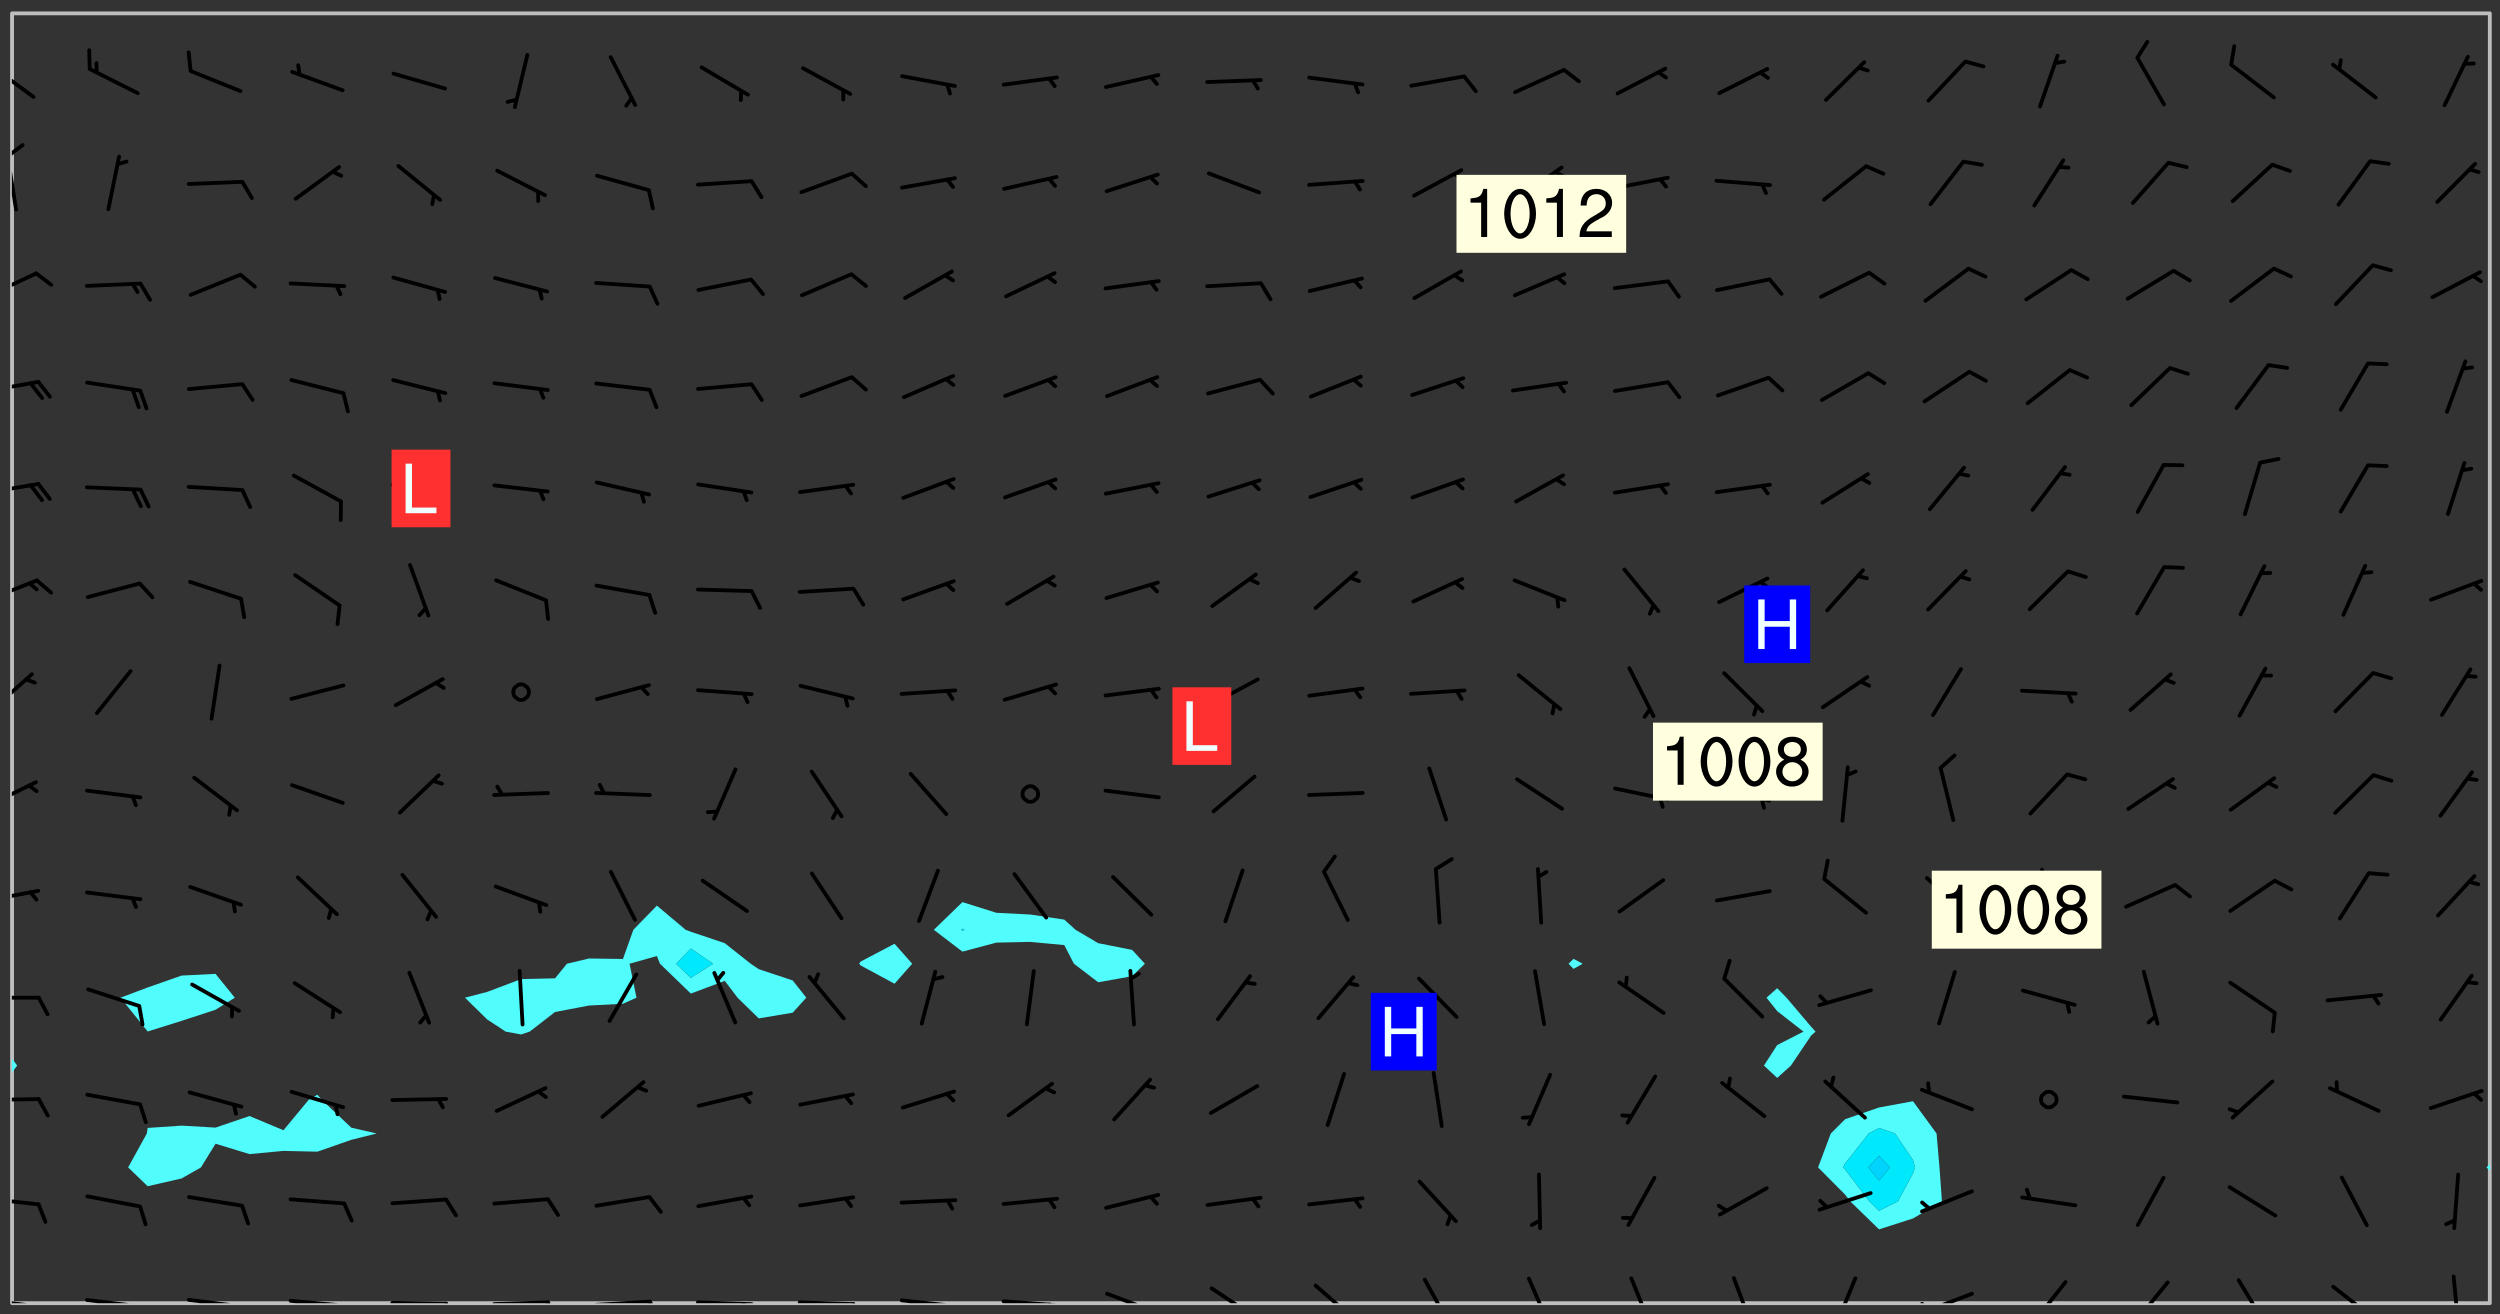 <svg xmlns="http://www.w3.org/2000/svg" role="img" xmlns:xlink="http://www.w3.org/1999/xlink" viewBox="142.45 309.95 326.84 171.84"><rect x="142.45" y="309.95" width="326.84" height="171.84" fill="#333333" stroke="none"/><defs><clipPath id="clip2"><path d="M 144 450 L 145 450 L 145 480.328 L 144 480.328 Z M 144 450"/></clipPath><clipPath id="clip3"><path d="M 144 311.672 L 145 311.672 L 145 449 L 144 449 Z M 144 311.672"/></clipPath><clipPath id="clip4"><path d="M 144 311.672 L 468 311.672 L 468 480.328 L 144 480.328 Z M 144 311.672"/></clipPath><clipPath id="clip5"><path d="M 467 463 L 468 463 L 468 480.328 L 467 480.328 Z M 467 463"/></clipPath><clipPath id="clip6"><path d="M 467 311.672 L 468 311.672 L 468 463 L 467 463 Z M 467 311.672"/></clipPath><clipPath id="clip7"><path d="M 144 479 L 148 479 L 148 480.328 L 144 480.328 Z M 144 479"/></clipPath><clipPath id="clip8"><path d="M 147 480 L 149 480 L 149 480.328 L 147 480.328 Z M 147 480"/></clipPath><clipPath id="clip9"><path d="M 153 479 L 162 479 L 162 480.328 L 153 480.328 Z M 153 479"/></clipPath><clipPath id="clip10"><path d="M 160 480 L 162 480 L 162 480.328 L 160 480.328 Z M 160 480"/></clipPath><clipPath id="clip11"><path d="M 166 479 L 175 479 L 175 480.328 L 166 480.328 Z M 166 479"/></clipPath><clipPath id="clip12"><path d="M 173 480 L 176 480 L 176 480.328 L 173 480.328 Z M 173 480"/></clipPath><clipPath id="clip13"><path d="M 180 479 L 188 479 L 188 480.328 L 180 480.328 Z M 180 479"/></clipPath><clipPath id="clip14"><path d="M 187 480 L 189 480 L 189 480.328 L 187 480.328 Z M 187 480"/></clipPath><clipPath id="clip15"><path d="M 193 480 L 202 480 L 202 480.328 L 193 480.328 Z M 193 480"/></clipPath><clipPath id="clip16"><path d="M 200 480 L 203 480 L 203 480.328 L 200 480.328 Z M 200 480"/></clipPath><clipPath id="clip17"><path d="M 206 479 L 215 479 L 215 480.328 L 206 480.328 Z M 206 479"/></clipPath><clipPath id="clip18"><path d="M 213 479 L 216 479 L 216 480.328 L 213 480.328 Z M 213 479"/></clipPath><clipPath id="clip19"><path d="M 220 479 L 228 479 L 228 480.328 L 220 480.328 Z M 220 479"/></clipPath><clipPath id="clip20"><path d="M 227 479 L 229 479 L 229 480.328 L 227 480.328 Z M 227 479"/></clipPath><clipPath id="clip21"><path d="M 233 479 L 241 479 L 241 480.328 L 233 480.328 Z M 233 479"/></clipPath><clipPath id="clip22"><path d="M 239 480 L 241 480 L 241 480.328 L 239 480.328 Z M 239 480"/></clipPath><clipPath id="clip23"><path d="M 246 479 L 255 479 L 255 480.328 L 246 480.328 Z M 246 479"/></clipPath><clipPath id="clip24"><path d="M 253 480 L 256 480 L 256 480.328 L 253 480.328 Z M 253 480"/></clipPath><clipPath id="clip25"><path d="M 260 479 L 268 479 L 268 480.328 L 260 480.328 Z M 260 479"/></clipPath><clipPath id="clip26"><path d="M 267 480 L 269 480 L 269 480.328 L 267 480.328 Z M 267 480"/></clipPath><clipPath id="clip27"><path d="M 273 479 L 281 479 L 281 480.328 L 273 480.328 Z M 273 479"/></clipPath><clipPath id="clip28"><path d="M 279 480 L 281 480 L 281 480.328 L 279 480.328 Z M 279 480"/></clipPath><clipPath id="clip29"><path d="M 286 478 L 295 478 L 295 480.328 L 286 480.328 Z M 286 478"/></clipPath><clipPath id="clip30"><path d="M 292 480 L 294 480 L 294 480.328 L 292 480.328 Z M 292 480"/></clipPath><clipPath id="clip31"><path d="M 300 478 L 307 478 L 307 480.328 L 300 480.328 Z M 300 478"/></clipPath><clipPath id="clip32"><path d="M 314 477 L 320 477 L 320 480.328 L 314 480.328 Z M 314 477"/></clipPath><clipPath id="clip33"><path d="M 328 477 L 333 477 L 333 480.328 L 328 480.328 Z M 328 477"/></clipPath><clipPath id="clip34"><path d="M 342 476 L 346 476 L 346 480.328 L 342 480.328 Z M 342 476"/></clipPath><clipPath id="clip35"><path d="M 355 476 L 359 476 L 359 480.328 L 355 480.328 Z M 355 476"/></clipPath><clipPath id="clip36"><path d="M 368 476 L 372 476 L 372 480.328 L 368 480.328 Z M 368 476"/></clipPath><clipPath id="clip37"><path d="M 382 476 L 386 476 L 386 480.328 L 382 480.328 Z M 382 476"/></clipPath><clipPath id="clip38"><path d="M 393 478 L 401 478 L 401 480.328 L 393 480.328 Z M 393 478"/></clipPath><clipPath id="clip39"><path d="M 393 480 L 395 480 L 395 480.328 L 393 480.328 Z M 393 480"/></clipPath><clipPath id="clip40"><path d="M 407 477 L 413 477 L 413 480.328 L 407 480.328 Z M 407 477"/></clipPath><clipPath id="clip41"><path d="M 421 477 L 427 477 L 427 480.328 L 421 480.328 Z M 421 477"/></clipPath><clipPath id="clip42"><path d="M 434 477 L 439 477 L 439 480.328 L 434 480.328 Z M 434 477"/></clipPath><clipPath id="clip43"><path d="M 447 477 L 454 477 L 454 480.328 L 447 480.328 Z M 447 477"/></clipPath><clipPath id="clip44"><path d="M 462 476 L 465 476 L 465 480.328 L 462 480.328 Z M 462 476"/></clipPath><clipPath id="clip45"><path d="M 144 466 L 148 466 L 148 468 L 144 468 Z M 144 466"/></clipPath><clipPath id="clip46"><path d="M 144 453 L 148 453 L 148 454 L 144 454 Z M 144 453"/></clipPath><clipPath id="clip47"><path d="M 144 440 L 148 440 L 148 441 L 144 441 Z M 144 440"/></clipPath><clipPath id="clip48"><path d="M 144 426 L 148 426 L 148 428 L 144 428 Z M 144 426"/></clipPath><clipPath id="clip49"><path d="M 144 411 L 148 411 L 148 416 L 144 416 Z M 144 411"/></clipPath><clipPath id="clip50"><path d="M 144 397 L 147 397 L 147 404 L 144 404 Z M 144 397"/></clipPath><clipPath id="clip51"><path d="M 144 385 L 148 385 L 148 389 L 144 389 Z M 144 385"/></clipPath><clipPath id="clip52"><path d="M 144 372 L 148 372 L 148 375 L 144 375 Z M 144 372"/></clipPath><clipPath id="clip53"><path d="M 144 359 L 148 359 L 148 362 L 144 362 Z M 144 359"/></clipPath><clipPath id="clip54"><path d="M 144 345 L 148 345 L 148 349 L 144 349 Z M 144 345"/></clipPath><clipPath id="clip55"><path d="M 144 330 L 145 330 L 145 338 L 144 338 Z M 144 330"/></clipPath><clipPath id="clip56"><path d="M 144 328 L 146 328 L 146 331 L 144 331 Z M 144 328"/></clipPath><clipPath id="clip57"><path d="M 144 318 L 148 318 L 148 323 L 144 323 Z M 144 318"/></clipPath><g id="surface851" clip-path="url(#clip1)"><path fill="#fff" fill-opacity="0" fill-rule="evenodd" d="M 0 0 L 1000 0 L 1000 1000 L 0 1000 Z M 0 0"/><path fill="#d3d3d3" fill-opacity="0" fill-rule="evenodd" d="M162.152 355.867L161.918 356.16 161.977 356.395 162.094 356.566 162.27 356.801 162.562 357.148 162.676 357.207 162.793 357.035 162.852 356.801 163.027 356.625 163.492 356.449 164.191 356.449 164.426 356.742 164.715 357.559 164.773 357.734 164.949 357.965 165.301 358.199 166 358.898 166.172 359.074 166.406 359.422 166.641 359.832 166.93 360.414 167.34 360.879 167.57 361.113 167.805 361.289 167.922 361.52 168.098 361.812 168.27 362.977 168.27 363.211 168.328 363.5 168.387 363.617 168.504 363.734 168.852 364.145 168.969 364.316 169.145 364.492 169.32 364.727 169.438 364.898 169.609 365.25 169.668 365.484 169.902 365.891 170.137 365.832 169.961 366.008 169.902 366.938 169.32 366.938 169.086 366.824 168.738 366.938 168.621 367.055 168.562 367.348 168.504 367.523 168.387 367.695 167.922 367.988 167.863 368.223 167.805 368.336 167.805 368.98 167.863 369.152 167.863 369.562 167.922 369.621 167.922 370.027 167.98 370.434 168.098 370.609 168.156 370.668 168.387 371.309 168.328 371.602 168.328 372.301 168.27 372.883 168.27 373.117 168.211 373.348 168.156 373.699 168.156 375.621 168.211 375.738 168.637 375.738 168.27 375.855 168.246 376.207 169.137 377.375 170.879 377.914 172.219 378.273 172.219 378.812 172.309 379.621 172.844 380.336 174.363 380.605 175.254 380.52 175.344 381.684 175.879 381.863 177.039 381.684 179.094 380.699 180.254 380.336 182.133 380.16 183.828 379.98 183.648 380.699 182.133 380.785 180.883 380.875 180.078 381.145 179.004 381.953 179.273 382.672 179.809 383.57 179.629 384.195 179.363 385.004 179.629 386.082 180.254 386.98 181.059 387.16 182.309 386.98 182.043 387.703 182.141 388.207 182.195 388.5 182.195 388.672 182.254 388.965 182.254 389.371 182.43 389.488 182.781 389.605 183.188 389.605 183.48 389.43 183.594 389.312 183.652 389.195 183.77 388.965 183.828 388.789 184.18 388.324 184.41 388.148 184.586 388.09 184.762 388.148 184.82 388.324 184.938 389.312 184.992 389.781 185.051 389.953 185.168 390.188 185.344 390.246 186.16 390.305 186.449 390.305 186.566 390.539 186.625 390.945 186.684 391.297 186.684 392.402 186.801 392.695 186.918 393.043 187.207 393.742 187.383 394.094 187.965 394.848 188.316 395.023 188.488 395.082 188.957 395.316 189.598 395.781 189.945 396.016 190.238 396.191 190.531 396.246 190.762 396.309 191.578 396.656 191.871 396.832 191.984 397.004 192.336 397.355 192.453 397.531 192.977 398.172 192.977 398.461 193.035 398.812 193.035 399.16 193.094 399.512 193.152 399.801 193.27 399.859 193.441 399.918 193.617 399.918 194.199 400.152 194.375 400.27 194.551 400.559 194.727 400.793 194.84 401.027 195.133 401.258 195.25 401.375 195.25 401.785 195.309 401.84 195.598 402.074 195.832 402.191 195.891 402.309 196.008 402.48 196.066 402.598 196.297 402.832 196.355 403.008 196.59 403.066 196.707 403.125 196.59 403.238 196.531 403.355 196.531 403.473 196.414 403.766 196.297 404.055 196.297 404.637 196.473 404.754 196.59 404.812 196.648 404.93 196.766 405.047 196.879 405.105 197.055 405.453 197.113 405.805 197.172 406.211 197.172 406.387 197.113 406.562 196.996 407.262 196.996 407.434 197.113 407.609 197.406 407.902 197.812 407.902 197.988 408.02 198.105 408.191 198.223 408.484 198.223 408.719 197.695 408.719 197.465 408.484 197.23 408.484 197.055 408.543 196.996 409.242 197.055 409.59 197.172 409.766 197.348 410.176 197.465 410.406 197.754 410.875 197.93 410.93 198.453 410.93 198.688 410.988 199.445 411.629 199.504 411.922 199.504 412.156 199.562 412.215 199.793 412.562 199.793 412.914 199.676 413.086 199.676 413.379 199.969 413.668 200.262 413.844 200.434 413.902 200.727 414.078 201.02 414.195 201.602 414.602 201.891 414.836 202.184 415.012 202.402 415.172 202.418 415.184 202.648 415.359 203.289 415.883 203.465 416.117 203.582 416.293 203.758 416.469 203.871 416.641 203.871 417.281 203.988 417.457 204.457 417.574 205.039 417.691 205.273 417.75 205.504 417.863 205.797 417.98 205.91 418.039 206.496 418.391 206.785 418.562 206.961 418.625 207.137 418.68 207.312 418.738 208.012 419.09 208.301 419.266 208.535 419.32 208.824 419.496 209.059 419.613 209.699 420.02 209.992 420.137 210.164 420.195 210.398 420.254 210.809 420.312 211.039 420.371 211.273 420.488 211.332 420.66 210.922 420.836 211.391 420.895 211.449 421.188 211.562 421.422 211.738 421.477 211.973 421.535 212.148 421.594 212.555 421.711 213.195 421.945 213.312 422.117 213.371 422.352 213.371 422.527 213.312 422.645 213.254 423.051 213.488 423.285 213.605 423.344 213.953 423.461 214.594 423.691 214.77 423.809 215.059 423.926 215.234 424.102 215.469 424.566 216.051 425.672 216.227 425.848 216.574 426.023 216.75 426.141 217.102 426.258 218.148 426.781 218.383 426.84 218.848 426.953 219.141 427.012 219.605 427.188 220.363 427.77 220.598 428.004 220.945 428.469 221.121 428.645 221.41 428.879 222.227 429.578 222.52 429.754 222.809 430.043 223.102 430.219 223.395 430.508 224.09 431.148 224.266 431.324 224.559 431.559 224.848 431.793 225.316 432.082 225.957 432.664 226.305 432.898 226.539 433.191 226.887 433.539 227.238 434.004 228.172 434.996 228.52 435.402 228.637 435.578 228.871 435.637 228.984 435.754 229.629 435.93 229.859 436.043 230.094 436.102 230.387 436.277 230.617 436.395 231.551 437.094 231.957 437.5 232.191 437.676 232.598 437.852 232.832 437.969 233.648 438.316 233.996 438.551 234.23 438.668 234.523 438.957 234.754 439.074 235.512 439.426 235.863 439.598 236.094 439.656 236.387 439.773 236.621 439.832 237.492 440.008 238.309 440.008 238.777 440.238 238.949 440.297 239.824 440.996 240.289 441.113 240.582 441.172 240.758 441.23 240.988 441.289 241.457 441.348 241.805 441.406 242.156 441.465 242.562 441.523 242.855 441.523 243.027 441.582 243.027 441.812 243.203 441.988 243.496 441.988 243.844 442.047 244.195 442.105 244.895 442.223 245.535 442.223 246 441.988 246.293 441.812 246.465 441.695 246.875 441.523 247.164 441.348 248.098 440.883 248.566 440.59 249.09 440.297 249.555 440.125 250.02 439.949 251.07 439.484 251.359 439.367 251.77 439.25 252.059 439.133 252.586 438.957 254.102 438.258 254.684 437.91 254.973 437.852 255.266 437.793 255.613 437.676 256.488 437.445 256.84 437.328 256.953 437.328 257.188 437.27 258.062 437.035 258.297 436.977 259.109 436.977 259.461 436.918 260.277 436.801 260.449 436.742 260.801 436.688 261.094 436.629 261.324 436.57 262.141 436.395 262.316 436.336 262.664 436.336 262.898 436.277 263.363 436.16 264.121 435.988 264.355 435.93 264.703 435.93 265.113 435.812 265.402 435.754 266.688 435.695 266.977 435.695 267.387 435.637 267.617 435.578 267.793 435.578 268.668 435.461 269.074 435.461 269.484 435.344 269.832 435.344 270.184 435.23 271.055 435.172 272.805 435.172 273.852 435.461 274.262 435.578 274.551 435.695 274.902 435.812 275.191 435.93 276.242 436.102 276.531 436.16 276.824 436.16 277.117 436.219 277.289 436.277 277.699 436.336 277.871 436.395 277.988 436.453 278.105 436.453 278.223 436.512 278.574 436.57 278.688 436.57 279.098 436.637 281.02 437.031 282.945 437.426 284.465 437.875 286.16 438.594 288.305 439.398 289.91 438.68 291.34 437.875 292.5 436.797 293.75 436.348 296.785 435.629 298.66 435.27 300.805 433.922 303.039 432.668 305.539 431.41 307.234 430.961 309.02 430.781 310.18 430.512 310.805 431.051 312.145 430.781 312.859 429.793 313.844 428.449 314.289 428.27 315.094 427.91 316.969 427.371 318.754 426.922 320.004 426.652 321.164 426.562 322.863 426.473 324.824 426.203 326.074 426.113 326.613 426.113 327.238 426.023 328.129 426.023 330.273 425.844 332.684 425.664 335.273 425.574 336.969 425.754 338.578 425.844 340.008 426.203 341.168 426.922 343.043 427.91 344.203 429.438 344.469 430.152 345.098 430.242 345.453 431.141 345.988 431.68 346.523 433.207 347.598 433.566 348.133 433.566 347.328 434.102 347.418 435.809 348.133 438.504 349.023 439.309 349.918 440.297 350.633 441.555 352.418 442.094 353.938 441.914 354.293 443.258 355.902 442.453 356.883 441.914 357.152 442.184 357.469 441.969 357.688 441.824 358.488 442.273 358.938 441.914 359.293 441.914 359.828 441.645 360.367 440.926 360.902 440.656 361.527 439.668 362.688 440.117 363.527 440.488 364.922 441.105 366.617 440.926 368.223 440.926 370.008 441.016 370.188 439.309 370.723 437.965 371.527 438.234 372.02 439.082 372.422 439.488 372.332 440.027 372.332 440.387 373.047 440.836 373.758 440.566 375.188 440.566 375.547 441.555 375.992 442.812 376.707 444.156 377.957 444.785 379.652 445.414 380.367 445.234 380.547 444.695 381.527 444.605 381.977 444.965 382.062 446.223 381.797 446.852 381.262 447.031 381.262 447.57 381.977 448.555 382.242 449.094 383.227 450.082 384.027 451.16 383.762 451.52 383.672 452.418 383.047 454.75 382.691 456.816 382.602 458.609 382.422 459.328 382.332 459.867 382.332 461.305 381.352 463.188 380.992 464.895 380.457 465.793 379.652 466.961 379.387 467.5 381.441 468.754 381.527 469.113 381.172 469.652 381.082 469.473 381.082 470.281 381.172 471.719 380.727 472.434 379.652 472.527 379.387 473.242 379.922 474.141 380.727 474.859 381.887 475.668 383.227 475.938 383.672 476.297 383.316 476.746 381.527 476.656 380.277 476.207 379.562 475.488 378.938 475.398 378.762 478.988 378.574 480.297 467.934 480.297 467.934 311.703 412.664 311.703 412.664 360.785 413.426 360.91 416.715 361.453 418.738 364.289 418.738 367.043 421.09 367.375 423.438 367.707 427.488 367.707 426.109 371.867 424.086 372.574 422.062 373.277 421.52 373.621 418.926 375.238 418.738 375.355 416.715 373.277 415.984 370.535 413.312 368.457 411.938 364.957 411.871 364.875 409.914 362.203 412.664 360.785 412.664 311.703 294.422 311.703 294.422 403.117 294.539 403.148 294.672 403.16 294.746 403.234 294.852 403.281 294.941 403.34 295.027 403.398 295.117 403.457 295.414 403.754 295.473 403.844 295.504 403.961 295.531 404.078 295.547 404.215 295.516 404.332 295.457 404.422 295.398 404.508 295.355 404.613 295.309 404.715 295.281 404.836 295.281 404.98 295.457 405.25 295.605 405.398 295.68 405.484 295.754 405.559 295.797 405.664 295.859 405.754 295.918 405.84 295.961 405.945 296.02 406.035 296.066 406.137 296.109 406.242 296.168 406.328 296.285 406.508 296.359 406.582 296.422 406.668 296.48 406.758 296.523 406.863 296.582 406.953 296.641 407.039 296.703 407.129 296.762 407.219 296.805 407.32 296.922 407.5 296.996 407.574 297.055 407.66 297.129 407.734 297.219 407.793 297.324 407.84 297.473 407.84 297.605 407.824 297.738 407.84 297.84 407.793 297.914 407.719 297.961 407.617 297.945 407.484 297.945 407.336 297.898 407.23 297.871 407.113 297.824 407.012 297.797 406.891 297.754 406.789 297.691 406.699 297.648 406.598 297.605 406.492 297.574 406.375 297.559 406.242 297.547 406.105 297.633 406.047 297.691 405.961 297.812 405.93 297.855 406.035 297.871 406.168 297.871 406.285 297.93 406.387 297.988 406.477 298.078 406.535 298.227 406.684 298.285 406.773 298.328 406.879 298.316 406.98 298.402 407.039 298.508 407.086 298.594 407.145 298.684 407.203 298.758 407.277 298.641 407.305 298.535 407.352 298.449 407.41 298.375 407.484 298.316 407.574 298.254 407.66 298.227 407.781 298.18 407.883 298.137 407.988 298.105 408.105 298.094 408.238 298.078 408.371 298.078 408.52 298.105 408.637 298.152 408.742 298.195 408.844 298.254 408.934 298.328 409.008 298.418 409.066 298.492 409.141 298.582 409.199 298.641 409.289 298.684 409.395 298.73 409.496 298.848 409.527 298.98 409.543 299.129 409.543 299.246 409.512 299.352 409.555 299.395 409.66 299.441 409.762 299.469 409.883 299.5 410 299.527 410.117 299.559 410.238 299.586 410.355 299.691 410.398 299.793 410.445 299.926 410.43 300.074 410.578 300.137 410.664 300.211 410.738 300.281 410.812 300.371 410.875 300.477 410.918 300.578 410.961 300.695 410.992 300.832 411.008 300.949 410.977 301.023 410.902 301.051 410.785 301.039 410.652 301.008 410.531 300.98 410.414 301.023 410.309 301.141 410.309 301.23 410.371 301.348 410.398 301.496 410.398 301.629 410.414 301.777 410.414 301.91 410.43 302.043 410.414 302.191 410.414 302.324 410.398 302.457 410.387 302.594 410.398 302.711 410.371 302.844 410.355 303.035 410.297 302.977 410.473 302.961 410.605 302.934 410.727 302.918 410.859 302.859 410.945 302.727 410.961 302.621 411.008 302.516 411.051 302.398 411.082 302.281 411.109 302.016 411.141 301.867 411.141 301.734 411.156 301.66 411.23 301.719 411.316 301.867 411.465 301.984 411.645 302.059 411.715 302.148 411.777 302.238 411.836 302.324 411.895 302.414 411.953 302.516 411.996 302.621 412.059 302.727 412.102 302.812 412.16 302.918 412.207 303.02 412.25 303.199 412.367 303.258 412.457 303.215 412.559 303.168 412.664 303.184 412.797 303.406 413.02 303.465 413.109 303.508 413.211 303.539 413.332 303.582 413.434 303.598 413.566 303.629 413.684 303.641 413.82 303.672 413.938 303.82 414.086 303.922 414.129 304.027 414.172 304.145 414.203 304.277 414.219 304.414 414.234 304.531 414.234 304.648 414.203 304.738 414.145 304.781 414.039 304.828 413.938 304.871 413.832 304.902 413.715 304.914 413.582 304.914 413.434 304.902 413.301 304.887 413.168 304.855 413.051 304.812 412.945 304.766 412.84 304.723 412.738 304.68 412.633 304.664 412.5 304.68 412.367 304.707 412.25 304.738 412.133 304.766 412.012 304.812 411.91 304.902 411.852 304.988 411.789 305.062 411.715 305.152 411.656 305.375 411.434 305.434 411.348 305.508 411.273 305.625 411.094 305.684 411.008 305.684 410.859 305.609 410.785 305.508 410.738 305.402 410.695 305.301 410.652 305.242 410.562 305.195 410.457 305.168 410.34 305.258 410.281 305.375 410.25 305.477 410.207 305.656 410.09 305.805 409.941 305.816 409.809 305.805 409.703 305.715 409.645 305.582 409.66 305.434 409.66 305.301 409.676 305.168 409.66 305.047 409.629 304.961 409.57 304.887 409.496 304.828 409.406 304.766 409.32 304.648 409.141 304.59 409.055 304.621 408.934 304.707 408.875 304.828 408.844 304.887 408.758 304.887 408.637 304.855 408.52 304.797 408.43 304.738 408.344 304.691 408.238 304.664 408.121 304.648 407.988 304.707 407.898 304.781 407.824 304.871 407.766 304.988 407.586 305.062 407.512 305.121 407.426 305.27 407.277 305.391 407.246 305.523 407.23 305.656 407.246 305.73 407.32 305.773 407.426 305.789 407.559 305.758 407.676 305.641 407.707 305.508 407.719 305.359 407.867 305.316 407.973 305.27 408.074 305.242 408.195 305.211 408.312 305.211 408.461 305.242 408.578 305.285 408.684 305.344 408.773 305.418 408.844 305.492 408.918 305.609 408.949 305.73 408.977 305.848 408.949 305.98 408.934 306.098 408.934 306.188 408.992 306.262 409.066 306.309 409.172 306.367 409.258 306.469 409.305 306.602 409.32 306.707 409.363 306.793 409.422 306.781 409.527 306.707 409.602 306.527 409.719 306.469 409.809 306.379 409.867 306.309 409.941 306.234 410.016 306.172 410.105 306.145 410.223 306.129 410.355 306.145 410.488 306.129 410.621 306.129 410.77 306.145 410.902 306.172 411.02 306.203 411.141 306.277 411.215 306.367 411.273 306.453 411.332 306.543 411.391 306.66 411.422 306.66 411.508 306.559 411.555 306.469 411.613 306.203 411.645 306.086 411.672 305.938 411.672 305.832 411.715 305.73 411.762 305.672 411.852 305.609 412.086 305.598 412.219 305.566 412.34 305.551 412.473 305.551 412.766 305.539 412.898 305.551 413.035 305.566 413.168 305.699 413.184 305.832 413.195 305.953 413.227 306.039 413.285 306.113 413.359 306.16 413.465 306.203 413.566 306.219 413.699 306.219 414.145 306.203 414.277 306.203 414.723 306.234 414.988 306.262 415.105 306.277 415.238 306.309 415.355 306.395 415.566 306.426 415.832 306.426 415.98 306.395 416.098 306.367 416.215 306.336 416.336 306.309 416.453 306.277 416.57 306.246 416.691 306.234 416.824 306.219 416.957 306.309 417.016 306.426 416.984 306.527 417 306.574 417.105 306.543 417.371 306.543 417.812 306.5 417.918 306.453 418.023 306.41 418.125 306.367 418.23 306.309 418.316 306.277 418.438 306.234 418.555 306.203 418.672 306.188 418.805 306.203 418.938 306.262 419.027 306.367 419.074 306.453 419.133 306.512 419.219 306.5 419.355 306.469 419.473 306.426 419.574 306.426 420.02 306.41 420.152 306.41 420.301 306.379 420.418 306.336 420.523 306.309 420.641 306.262 420.746 306.219 420.848 306.188 420.969 306.16 421.086 306.129 421.219 306.098 421.336 306.07 421.453 306.027 421.559 305.996 421.676 305.965 421.797 305.953 421.93 305.938 422.062 305.938 422.359 305.965 422.477 305.965 422.625 306.012 423.023 306.039 423.141 306.098 423.23 306.219 423.262 306.367 423.262 306.5 423.246 306.559 423.336 306.559 423.453 306.5 423.543 306.41 423.602 306.309 423.645 306.203 423.691 306.113 423.75 306.027 423.809 305.891 423.824 305.773 423.793 305.641 423.777 305.539 423.824 305.477 423.91 305.465 424.047 305.449 424.18 305.418 424.297 305.391 424.414 305.375 424.547 305.344 424.668 305.344 424.965 305.359 425.098 305.391 425.215 305.391 425.363 305.402 425.496 305.402 425.645 305.375 425.762 305.328 425.863 305.301 425.984 305.27 426.102 305.211 426.191 305.137 426.266 305.035 426.309 304.93 426.355 304.812 426.383 304.691 426.414 304.59 426.367 304.648 426.281 304.754 426.234 304.781 426.117 304.812 426 304.84 425.879 304.871 425.762 304.871 425.613 304.887 425.48 304.855 425.363 304.812 425.258 304.707 425.273 304.633 425.348 304.531 425.391 304.441 425.453 304.367 425.527 304.324 425.629 304.309 425.762 304.277 425.879 304.25 426 304.219 426.117 304.191 426.234 304.16 426.355 304.133 426.473 304.102 426.59 304.059 426.695 303.969 426.754 303.879 426.754 303.762 426.723 303.73 426.637 303.746 426.5 303.715 426.383 303.715 426.234 303.703 426.102 303.703 425.953 303.641 425.719 303.613 425.598 303.57 425.496 303.523 425.391 303.465 425.305 303.406 425.215 303.363 425.109 303.301 425.023 303.152 424.875 303.082 424.801 302.977 424.754 302.871 424.711 302.77 424.668 302.473 424.371 302.383 424.297 302.297 424.238 302.191 424.195 302.102 424.133 302.016 424.074 301.91 424.031 301.82 423.973 301.734 423.91 301.66 423.84 301.555 423.793 301.469 423.734 301.363 423.691 301.273 423.629 301.172 423.586 301.066 423.543 300.98 423.484 300.875 423.438 300.77 423.395 300.668 423.348 300.578 423.289 300.477 423.246 300.371 423.203 300.281 423.141 300.164 423.113 300.031 423.098 299.898 423.113 299.75 423.113 299.617 423.129 299.5 423.098 299.41 423.039 299.336 422.965 299.246 422.906 299.145 422.859 298.996 422.859 298.875 422.832 298.773 422.789 298.699 422.715 298.582 422.535 298.492 422.477 298.391 422.434 298.301 422.371 298.195 422.328 298.105 422.27 298.02 422.211 297.914 422.164 297.855 422.078 297.797 421.988 297.754 421.883 297.707 421.781 297.633 421.707 297.547 421.648 297.473 421.574 297.383 421.516 297.16 421.293 297.117 421.188 297.086 420.922 297.191 420.879 297.336 420.879 297.441 420.922 297.516 420.996 297.605 421.055 297.691 421.113 297.797 421.16 297.887 421.219 298.035 421.367 298.105 421.441 298.254 421.59 298.316 421.676 298.391 421.75 298.477 421.809 298.551 421.883 298.641 421.945 298.73 422.004 298.816 422.062 299.086 422.238 299.188 422.285 299.293 422.328 299.395 422.371 299.441 422.297 299.5 422.211 299.574 422.137 299.645 422.062 299.75 422.105 299.824 422.18 299.883 422.27 299.926 422.371 299.973 422.477 300.016 422.582 300.137 422.609 300.254 422.582 300.328 422.492 300.371 422.387 300.43 422.297 300.504 422.223 300.609 422.18 300.727 422.152 300.859 422.164 300.949 422.223 301.098 422.371 301.156 422.461 301.199 422.566 301.246 422.668 301.289 422.773 301.332 422.875 301.438 422.922 301.543 422.965 301.676 422.98 301.762 422.922 301.82 422.832 301.895 422.758 302 422.715 302.117 422.742 302.223 422.789 302.324 422.832 302.43 422.875 302.531 422.922 302.711 423.039 302.711 423.156 302.695 423.289 302.711 423.422 302.727 423.559 302.785 423.645 302.887 423.691 303.008 423.719 303.125 423.75 303.273 423.75 303.391 423.719 303.449 423.629 303.629 423.512 303.688 423.422 303.762 423.348 303.82 423.262 303.938 423.082 304.117 422.965 304.234 422.996 304.324 423.055 304.367 423.129 304.352 423.262 304.352 423.379 304.441 423.438 304.59 423.438 304.723 423.422 304.855 423.41 305.121 423.379 305.227 423.336 305.344 423.305 305.465 423.277 305.539 423.203 305.609 423.129 305.672 423.039 305.656 422.934 305.609 422.832 305.508 422.789 305.402 422.773 305.285 422.801 305.02 422.832 304.871 422.832 304.797 422.758 304.707 422.699 304.59 422.668 304.473 422.641 304.34 422.625 304.191 422.625 304.059 422.641 303.762 422.641 303.656 422.594 303.508 422.445 303.465 422.344 303.406 422.254 303.629 422.031 303.715 421.973 303.82 421.93 303.938 421.898 304.07 421.883 304.203 421.898 304.34 421.914 304.441 421.957 304.574 421.945 304.664 421.883 304.766 421.84 304.828 421.75 304.781 421.648 304.691 421.59 304.574 421.559 304.473 421.516 304.414 421.426 304.352 421.336 304.352 421.219 304.367 421.086 304.473 421.039 304.547 420.969 304.547 420.848 304.457 420.789 304.426 420.672 304.516 420.613 304.59 420.539 304.633 420.434 304.691 420.344 304.738 420.242 304.754 420.109 304.754 419.961 304.707 419.855 304.664 419.754 304.574 419.695 304.441 419.68 304.34 419.637 304.203 419.621 304.086 419.59 303.641 419.59 303.508 419.574 303.375 419.562 303.242 419.547 303.125 419.516 302.977 419.516 302.844 419.5 302.711 419.488 302.445 419.457 302.324 419.414 302.238 419.355 302.164 419.281 302.164 419.133 302.176 419 302.281 418.953 302.383 418.91 302.516 418.895 302.668 418.895 302.801 418.879 303.094 418.879 303.215 418.91 303.316 418.953 303.406 419.012 303.641 419.074 303.762 419.027 303.852 418.969 303.953 418.926 304.086 418.91 304.191 418.953 304.293 419 304.426 419.012 304.547 418.984 304.691 418.984 304.812 418.953 304.93 418.926 305.035 418.879 305.109 418.805 305.195 418.746 305.344 418.598 305.402 418.512 305.449 418.406 305.477 418.289 305.492 418.184 305.391 418.141 305.301 418.082 305.184 418.051 305.078 418.008 304.988 417.945 304.914 417.859 304.84 417.785 304.738 417.742 304.633 417.695 304.531 417.652 304.473 417.562 304.426 417.461 304.34 417.25 304.277 417.164 304.219 417.074 304.145 417 304.059 416.941 303.789 416.941 303.672 416.973 303.582 417.031 303.48 417.074 303.348 417.09 303.242 417.074 303.215 416.957 303.152 416.867 303.035 416.836 302.934 416.793 302.785 416.645 302.754 416.527 302.738 416.422 302.812 416.348 302.992 416.23 303.109 416.203 303.227 416.172 303.363 416.188 303.465 416.23 303.57 416.273 303.672 416.32 303.777 416.363 303.895 416.395 304.027 416.41 304.145 416.438 304.277 416.453 304.383 416.438 304.473 416.379 304.398 416.305 304.293 416.262 304.219 416.188 304.145 416.098 303.996 415.949 303.91 415.891 303.82 415.832 303.746 415.758 303.656 415.699 303.555 415.652 303.434 415.625 303.332 415.578 303.227 415.535 303.109 415.504 303.008 415.461 302.887 415.43 302.738 415.43 302.621 415.461 302.516 415.504 302.43 415.566 302.25 415.684 302.164 415.742 302.074 415.801 301.969 415.848 301.883 415.906 301.777 415.949 301.676 415.992 301.57 416.039 301.496 416.113 301.438 416.203 301.379 416.289 301.332 416.395 301.273 416.48 301.199 416.555 301.066 416.543 300.949 416.512 300.832 416.512 300.758 416.586 300.668 416.645 300.594 416.719 300.504 416.777 300.418 416.836 300.312 416.883 300.211 416.926 300.074 416.941 299.973 416.898 299.824 416.75 299.719 416.703 299.633 416.703 299.527 416.75 299.426 416.793 299.305 416.824 299.188 416.793 299.113 416.719 299.113 416.602 299.145 416.48 299.219 416.41 299.277 416.32 299.352 416.246 299.469 416.215 299.574 416.172 299.867 416.172 300 416.156 300.137 416.141 300.238 416.098 300.328 416.039 300.43 415.992 300.52 415.934 300.652 415.922 300.742 415.98 300.875 415.992 300.965 415.934 301.051 415.875 301.156 415.832 301.246 415.773 301.332 415.711 301.422 415.652 301.57 415.504 301.629 415.418 301.688 415.328 301.793 415.285 301.926 415.27 302.043 415.297 302.164 415.328 302.223 415.27 302.281 415.18 302.312 414.914 302.34 414.797 302.445 414.809 302.578 414.824 302.68 414.781 302.77 414.723 302.828 414.633 302.902 414.559 302.961 414.469 303.008 414.367 303.02 414.234 303.008 414.102 302.961 413.996 302.812 413.848 302.754 413.758 302.695 413.672 302.652 413.566 302.652 413.121 302.668 412.988 302.668 412.84 302.68 412.707 302.621 412.648 302.531 412.707 302.43 412.664 302.25 412.547 302.164 412.488 302.102 412.398 302.043 412.309 301.969 412.234 301.883 412.176 301.762 412.207 301.66 412.219 301.555 412.266 301.469 412.324 301.363 412.367 301.215 412.516 301.125 412.574 301.039 412.633 300.949 412.695 300.844 412.738 300.711 412.754 300.711 412.633 300.816 412.59 300.934 412.559 301.008 412.488 301.051 412.383 301.051 412.234 301.023 412.117 300.875 411.969 300.742 411.953 300.594 411.953 300.477 411.984 300.371 412.027 300.27 412.07 300.18 412.133 300.062 412.16 299.988 412.086 300 411.953 299.957 411.852 299.914 411.746 299.824 411.688 299.707 411.715 299.586 411.746 299.469 411.777 299.367 411.82 299.246 411.852 299.145 411.895 299.039 411.938 298.949 411.996 298.848 412.012 298.848 411.895 298.863 411.762 298.805 411.672 298.73 411.715 298.582 411.863 298.523 411.953 298.449 412.027 298.402 412.133 298.359 412.234 298.285 412.309 298.227 412.398 298.152 412.473 298.094 412.559 298.02 412.633 297.93 412.695 297.855 412.766 297.781 412.84 297.68 412.855 297.547 412.871 297.441 412.828 297.441 412.707 297.59 412.559 297.633 412.457 297.691 412.367 297.738 412.266 297.781 412.16 297.84 412.07 297.871 411.953 297.914 411.852 297.945 411.73 297.973 411.613 298.02 411.508 298.062 411.406 298.105 411.301 298.18 411.23 298.27 411.168 298.359 411.109 298.461 411.066 298.758 411.066 299.023 411.035 299.129 410.992 299.055 410.918 298.938 410.887 298.832 410.844 298.742 410.785 298.641 410.738 298.551 410.68 298.449 410.637 298.344 410.594 298.254 410.531 298.168 410.473 298.062 410.43 297.961 410.387 297.84 410.355 297.723 410.324 297.621 410.281 297.5 410.25 297.398 410.207 297.309 410.148 297.266 410.043 297.25 409.91 297.352 409.867 297.484 409.852 297.621 409.867 297.754 409.852 297.855 409.809 297.914 409.719 297.93 409.613 297.84 409.555 297.766 409.48 297.664 409.438 297.574 409.379 297.426 409.23 297.383 409.125 297.367 408.992 297.367 408.699 297.309 408.609 297.219 408.551 297.145 408.477 297.102 408.371 297.07 408.254 297.012 408.164 296.938 408.09 296.82 408.062 296.746 407.988 296.656 407.93 296.566 407.867 296.48 407.809 296.406 407.734 296.348 407.648 296.301 407.543 296.215 407.484 296.066 407.336 295.871 407.277 295.738 407.293 295.637 407.336 295.562 407.41 295.516 407.512 295.473 407.617 295.414 407.707 295.355 407.793 295.059 408.09 294.969 408.148 294.883 408.148 294.82 408.062 294.777 407.957 294.809 407.84 294.867 407.75 294.895 407.633 294.883 407.5 294.793 407.438 294.688 407.484 294.57 407.512 294.453 407.543 294.184 407.719 294.082 407.766 293.965 407.793 293.859 407.84 293.77 407.898 293.668 407.941 293.609 407.855 293.562 407.75 293.578 407.617 293.625 407.512 293.695 407.438 293.77 407.367 293.828 407.277 293.828 407.129 293.785 407.023 293.547 407.023 293.445 407.07 293.414 407.188 293.387 407.305 293.355 407.426 293.281 407.469 293.148 407.484 293.074 407.438 293.031 407.336 292.988 407.23 292.941 407.129 292.898 407.023 292.777 407.055 292.676 407.098 292.543 407.113 292.426 407.145 292.32 407.188 292.23 407.246 292.129 407.293 292.008 407.32 291.875 407.336 291.773 407.293 291.715 407.203 291.668 407.098 291.625 406.996 291.582 406.891 291.582 406.773 291.641 406.684 291.727 406.625 291.906 406.508 292.008 406.461 292.113 406.418 292.219 406.359 292.32 406.316 292.41 406.254 292.512 406.211 292.617 406.152 292.719 406.105 292.809 406.047 292.914 406.004 293.016 405.961 293.105 405.898 293.207 405.855 293.344 405.84 293.461 405.871 293.562 405.914 293.684 405.945 293.785 405.988 293.891 406.035 293.992 406.078 294.098 406.121 294.199 406.168 294.305 406.211 294.406 406.254 294.512 406.301 294.598 406.359 294.703 406.402 294.82 406.434 294.926 406.477 295.027 406.523 295.117 406.582 295.223 406.625 295.324 406.668 295.43 406.715 295.547 406.742 295.648 406.789 295.77 406.816 295.918 406.816 296.004 406.758 296.02 406.656 296.078 406.566 296.051 406.449 295.977 406.375 295.859 406.195 295.785 406.121 295.695 406.047 295.516 405.93 295.43 405.871 295.324 405.828 295.223 405.781 294.953 405.605 294.895 405.516 294.82 405.441 294.762 405.352 294.719 405.25 294.688 405.133 294.672 404.996 294.672 404.434 294.66 404.301 294.645 404.168 294.613 404.051 294.598 403.918 294.586 403.785 294.555 403.664 294.332 403.441 294.273 403.355 294.258 403.25 294.289 403.133 294.422 403.117 294.422 311.703 172.992 311.703 172.992 313.156 172.934 313.391 172.582 314.441 172.41 314.965 172.293 315.312 172.117 315.723 172 315.895 171.766 316.188 171.535 316.246 171.184 316.246 171.066 316.305 170.836 316.711 170.836 317.004 170.953 317.18 171.184 317.41 171.301 317.645 171.941 318.402 172.234 318.867 172.41 319.102 172.641 319.453 172.875 319.801 173.516 320.617 173.691 321.082 173.863 321.492 173.98 322.188 174.156 322.656 174.273 324.055 174.332 324.52 174.332 325.395 174.449 326.441 174.449 331.223 174.391 331.688 174.039 332.969 173.863 333.492 173.75 333.902 173.398 334.832 172.934 336 172.699 336.582 172.582 336.758 172.41 337.105 172.234 337.512 171.883 338.328 171.824 338.621 171.711 338.914 171.594 339.203 171.535 339.379 171.418 340.254 171.359 340.66 171.301 340.777 171.242 340.953 171.184 341.125 170.953 341.652 170.836 341.824 170.836 342.059 170.719 342.293 170.66 342.465 170.484 343.051 170.484 343.34 170.426 343.516 170.426 343.809 170.367 343.922 170.309 344.449 170.309 344.621 170.254 344.855 170.254 347.477 170.078 348.293 169.961 348.469 169.785 348.703 169.668 348.875 169.555 349.109 168.969 350.043 168.738 350.332 168.445 350.797 168.27 351.031 167.98 351.383 167.629 352.082 167.516 352.312 167.34 352.723 167.164 352.953 166.758 353.48 165.941 354.18 165.648 354.352 165.359 354.586 165.184 354.703 165.008 354.879 164.484 355.285 163.957 355.461 163.785 355.637 163.551 355.691 162.91 355.867 162.152 355.867M174.363 386.891L173.289 387.34 173.648 388.234 174.898 387.52 175.344 386.98 174.363 386.891"/><path fill="#d3d3d3" fill-opacity="0" fill-rule="evenodd" d="M201.508 416.598L200.613 416.598 201.062 417.227 202.043 417.586 202.848 417.496 203.293 416.508 203.117 416.598 202.402 416.242 201.508 416.598M356.129 475.668L356.07 475.145 356.07 474.852 356.184 474.559 356.242 474.328 356.711 473.859 356.824 473.859 356.941 473.746 357.059 473.688 357.234 473.688 357.469 473.629 357.816 473.629 358.051 473.688 358.168 473.746 358.398 473.918 358.457 474.094 358.574 474.676 358.574 474.969 358.457 475.145 358.285 475.434 358.109 475.609 357.582 476.133 357.352 476.367 357.234 476.426 357.059 476.426 356.941 476.367 356.535 476.074 356.359 475.957 356.242 475.898 356.184 475.785 356.129 475.668M362.77 464.711L362.711 464.539 362.711 463.43 362.77 463.258 362.945 463.199 363.117 463.141 363.293 463.141 363.527 463.082 363.645 463.141 363.703 463.84 363.645 464.012 363.527 464.188 363.41 464.246 363.176 464.77 363.062 464.828 362.828 464.828 362.77 464.711M372.383 450.32L372.266 450.145 372.266 449.445 372.559 448.57 372.676 448.398 372.852 448.047 372.965 447.816 373.082 447.523 373.434 446.766 373.551 446.535 373.723 446.301 373.898 446.301 374.016 446.242 374.656 446.242 374.773 446.301 375.008 446.535 375.18 446.648 375.531 446.941 375.648 447.059 375.762 447.234 375.762 447.348 375.879 447.406 375.996 447.523 375.996 448.223 375.938 448.398 375.938 448.629 375.879 448.805 375.531 449.855 375.414 450.086 375.297 450.32 375.18 450.379 374.949 450.613 374.309 450.902 373.434 450.902 373.023 450.785 372.383 450.32"/><path fill="none" stroke="#bebebe" stroke-linecap="round" stroke-linejoin="round" stroke-miterlimit="10" stroke-width=".5" d="M 431.957 354.305 L 108.027 354.305 L 108.027 185.68 L 431.957 185.68 L 431.957 354.305" transform="matrix(1 0 0 -1 36 666)"/><g clip-path="url(#clip2)"><path fill="#fff" fill-opacity="0" fill-rule="evenodd" d="M 144 475.891 L 144 480.328 L 144.004 480.328 L 144 480.328 L 144 450.164 L 144 475.891"/></g><g clip-path="url(#clip3)"><path fill="#fff" fill-opacity="0" fill-rule="evenodd" d="M 144 444.82 L 144 448.309 L 144 311.672 L 144.004 311.672 L 144 311.672 L 144 444.82"/></g><path fill="#50fcfc" fill-rule="evenodd" d="M 144 448.309 L 144 450.164 L 144.004 450.16 L 144.004 448.312 L 144 448.309"/><g clip-path="url(#clip4)"><path fill="#fff" fill-opacity="0" fill-rule="evenodd" d="M 144.004 480.328 L 144.004 450.16 L 144.695 449.262 L 144.004 448.312 L 144.004 311.672 L 170.629 311.672 L 170.629 437.27 L 166.191 437.492 L 161.754 439.047 L 158.199 440.383 L 161.754 444.801 L 166.191 443.414 L 170.629 441.961 L 173.148 440.383 L 170.629 437.27 L 170.629 311.672 L 183.945 311.672 L 183.945 453.07 L 182.836 453.699 L 179.508 457.711 L 175.066 455.855 L 170.629 457.367 L 166.191 457.109 L 161.754 457.41 L 161.648 458.137 L 159.199 462.574 L 161.754 465.031 L 166.191 464.016 L 168.723 462.574 L 170.629 459.477 L 175.066 460.832 L 179.508 460.414 L 183.945 460.516 L 188.383 458.965 L 191.695 458.137 L 188.383 457.379 L 184.484 453.699 L 183.945 453.07 L 183.945 311.672 L 228.328 311.672 L 228.328 428.344 L 225.254 431.508 L 223.891 435.324 L 219.453 435.258 L 216.566 435.945 L 215.016 437.852 L 210.574 437.953 L 206.137 439.629 L 203.234 440.383 L 206.137 443.227 L 208.559 444.82 L 210.574 445.195 L 211.699 444.82 L 215.016 442.254 L 219.453 441.41 L 223.891 441.176 L 225.66 440.383 L 224.758 435.945 L 228.328 434.934 L 228.73 435.945 L 232.766 439.848 L 237.207 438.184 L 238.871 440.383 L 241.645 443.09 L 246.082 442.348 L 247.863 440.383 L 246.082 438.125 L 241.645 436.652 L 240.594 435.945 L 237.207 433.258 L 232.766 431.762 L 232.09 431.508 L 228.328 428.344 L 228.328 311.672 L 259.398 311.672 L 259.398 433.332 L 254.957 435.668 L 254.773 435.945 L 254.957 436.164 L 259.398 438.559 L 261.707 435.945 L 259.398 433.332 L 259.398 311.672 L 268.273 311.672 L 268.273 427.887 L 264.535 431.508 L 268.273 434.363 L 272.711 433.184 L 277.152 433.09 L 281.59 433.508 L 282.848 435.945 L 286.027 438.367 L 290.465 437.574 L 292.129 435.945 L 290.465 434.137 L 286.027 433.258 L 283.062 431.508 L 281.59 430.176 L 277.152 429.512 L 272.711 429.285 L 268.273 427.887 L 268.273 311.672 L 348.164 311.672 L 348.164 435.309 L 347.516 435.945 L 348.164 436.617 L 349.363 435.945 L 348.164 435.309 L 348.164 311.672 L 374.793 311.672 L 374.793 439.141 L 373.395 440.383 L 374.793 442.141 L 378.227 444.82 L 374.793 446.574 L 373.059 449.262 L 374.793 450.875 L 376.586 449.262 L 379.234 445.332 L 379.809 444.82 L 379.234 444.184 L 376.008 440.383 L 374.793 439.141 L 374.793 311.672 L 392.547 311.672 L 392.547 453.918 L 388.109 454.738 L 383.672 456.27 L 381.801 458.137 L 380.137 462.574 L 383.672 466.133 L 384.344 467.016 L 388.109 470.672 L 392.547 469.246 L 396.332 467.016 L 396.012 462.574 L 395.629 458.137 L 392.547 453.918 L 392.547 311.672 L 467.996 311.672 L 467.996 462.105 L 467.531 462.574 L 467.996 463.035 L 467.996 480.328 L 144.004 480.328"/></g><path fill="#50fcfc" fill-rule="evenodd" d="M144.695 449.262L144.004 450.16 144.004 448.312 144.695 449.262M161.754 444.801L158.199 440.383 161.754 439.047 166.191 437.492 170.629 437.27 173.148 440.383 170.629 441.961 166.191 443.414 161.754 444.801M161.754 465.031L159.199 462.574 161.648 458.137 161.754 457.41 166.191 457.109 170.629 457.367 175.066 455.855 179.508 457.711 182.836 453.699 183.945 453.07 184.484 453.699 188.383 457.379 191.695 458.137 188.383 458.965 183.945 460.516 179.508 460.414 175.066 460.832 170.629 459.477 168.723 462.574 166.191 464.016 161.754 465.031M206.137 443.227L203.234 440.383 206.137 439.629 210.574 437.953 215.016 437.852 216.566 435.945 219.453 435.258 223.891 435.324 225.254 431.508 228.328 428.344 232.09 431.508 232.766 431.762 232.766 433.957 230.848 435.945 232.766 437.797 235.672 435.945 232.766 433.957 232.766 431.762 237.207 433.258 240.594 435.945 241.645 436.652 246.082 438.125 247.863 440.383 246.082 442.348 241.645 443.09 238.871 440.383 237.207 438.184 232.766 439.848 228.73 435.945 228.328 434.934 224.758 435.945 225.66 440.383 223.891 441.176 219.453 441.41 215.016 442.254 211.699 444.82 210.574 445.195 208.559 444.82 206.137 443.227"/><path fill="#00e8fc" fill-rule="evenodd" d="M 232.766 437.797 L 230.848 435.945 L 232.766 433.957 L 235.672 435.945 L 232.766 437.797"/><path fill="#50fcfc" fill-rule="evenodd" d="M254.957 436.164L254.773 435.945 254.957 435.668 259.398 433.332 261.707 435.945 259.398 438.559 254.957 436.164M268.273 434.363L264.535 431.508 268.273 427.887 268.273 431.359 268.121 431.508 268.273 431.625 268.562 431.508 268.273 431.359 268.273 427.887 272.711 429.285 277.152 429.512 281.59 430.176 283.062 431.508 286.027 433.258 290.465 434.137 292.129 435.945 290.465 437.574 286.027 438.367 282.848 435.945 281.59 433.508 277.152 433.09 272.711 433.184 268.273 434.363"/><path fill="#00e8fc" fill-rule="evenodd" d="M 268.273 431.625 L 268.121 431.508 L 268.273 431.359 L 268.562 431.508 L 268.273 431.625"/><path fill="#50fcfc" fill-rule="evenodd" d="M348.164 436.617L347.516 435.945 348.164 435.309 349.363 435.945 348.164 436.617M374.793 450.875L373.059 449.262 374.793 446.574 378.227 444.82 374.793 442.141 373.395 440.383 374.793 439.141 376.008 440.383 379.234 444.184 379.809 444.82 379.234 445.332 376.586 449.262 374.793 450.875M383.672 466.133L380.137 462.574 381.801 458.137 383.672 456.27 388.109 454.738 388.109 457.414 386.754 458.137 383.672 462.055 383.406 462.574 383.672 462.844 386.848 467.016 388.109 468.238 390.578 467.016 392.547 463.348 392.816 462.574 392.547 461.609 390.199 458.137 388.109 457.414 388.109 454.738 392.547 453.918 395.629 458.137 396.012 462.574 396.332 467.016 392.547 469.246 388.109 470.672 384.344 467.016 383.672 466.133"/><path fill="#00e8fc" fill-rule="evenodd" d="M 383.672 462.844 L 383.406 462.574 L 383.672 462.055 L 386.754 458.137 L 388.109 457.414 L 388.109 461.047 L 386.703 462.574 L 388.109 464.293 L 389.516 462.574 L 388.109 461.047 L 388.109 457.414 L 390.199 458.137 L 392.547 461.609 L 392.816 462.574 L 392.547 463.348 L 390.578 467.016 L 388.109 468.238 L 386.848 467.016 L 383.672 462.844"/><path fill="#00d4fc" fill-rule="evenodd" d="M 388.109 464.293 L 386.703 462.574 L 388.109 461.047 L 389.516 462.574 L 388.109 464.293"/><path fill="#50fcfc" fill-rule="evenodd" d="M 467.996 463.035 L 467.531 462.574 L 467.996 462.105 L 467.996 463.035"/><g clip-path="url(#clip5)"><path fill="#fff" fill-opacity="0" fill-rule="evenodd" d="M 467.996 480.328 L 468 480.328 L 468 463.035 L 468 480.328 L 467.996 480.328"/></g><path fill="#50fcfc" fill-rule="evenodd" d="M 467.996 462.105 L 467.996 463.035 L 468 463.035 L 468 462.105 L 467.996 462.105"/><g clip-path="url(#clip6)"><path fill="#fff" fill-opacity="0" fill-rule="evenodd" d="M 467.996 311.672 L 468 311.672 L 468 462.105 L 468 311.672 L 467.996 311.672"/></g><g clip-path="url(#clip7)"><path fill="none" stroke="#000" stroke-linecap="round" stroke-linejoin="round" stroke-miterlimit="10" stroke-width=".5" d="M 111.488 185.238 L 104.512 186.102" transform="matrix(1 0 0 -1 36 666)"/></g><g clip-path="url(#clip8)"><path fill="none" stroke="#000" stroke-linecap="round" stroke-linejoin="round" stroke-miterlimit="10" stroke-width=".5" d="M 111.488 185.238 L 112.363 182.949" transform="matrix(1 0 0 -1 36 666)"/></g><g clip-path="url(#clip9)"><path fill="none" stroke="#000" stroke-linecap="round" stroke-linejoin="round" stroke-miterlimit="10" stroke-width=".5" d="M 124.801 185.242 L 117.828 186.098" transform="matrix(1 0 0 -1 36 666)"/></g><g clip-path="url(#clip10)"><path fill="none" stroke="#000" stroke-linecap="round" stroke-linejoin="round" stroke-miterlimit="10" stroke-width=".5" d="M 124.801 185.242 L 125.684 182.953" transform="matrix(1 0 0 -1 36 666)"/></g><g clip-path="url(#clip11)"><path fill="none" stroke="#000" stroke-linecap="round" stroke-linejoin="round" stroke-miterlimit="10" stroke-width=".5" d="M 138.117 185.23 L 131.145 186.113" transform="matrix(1 0 0 -1 36 666)"/></g><g clip-path="url(#clip12)"><path fill="none" stroke="#000" stroke-linecap="round" stroke-linejoin="round" stroke-miterlimit="10" stroke-width=".5" d="M 138.117 185.23 L 138.988 182.938" transform="matrix(1 0 0 -1 36 666)"/></g><g clip-path="url(#clip13)"><path fill="none" stroke="#000" stroke-linecap="round" stroke-linejoin="round" stroke-miterlimit="10" stroke-width=".5" d="M 151.445 185.355 L 144.445 185.988" transform="matrix(1 0 0 -1 36 666)"/></g><g clip-path="url(#clip14)"><path fill="none" stroke="#000" stroke-linecap="round" stroke-linejoin="round" stroke-miterlimit="10" stroke-width=".5" d="M 151.445 185.355 L 152.398 183.094" transform="matrix(1 0 0 -1 36 666)"/></g><g clip-path="url(#clip15)"><path fill="none" stroke="#000" stroke-linecap="round" stroke-linejoin="round" stroke-miterlimit="10" stroke-width=".5" d="M 164.773 185.621 L 157.746 185.723" transform="matrix(1 0 0 -1 36 666)"/></g><g clip-path="url(#clip16)"><path fill="none" stroke="#000" stroke-linecap="round" stroke-linejoin="round" stroke-miterlimit="10" stroke-width=".5" d="M 164.773 185.621 L 165.895 183.438" transform="matrix(1 0 0 -1 36 666)"/></g><g clip-path="url(#clip17)"><path fill="none" stroke="#000" stroke-linecap="round" stroke-linejoin="round" stroke-miterlimit="10" stroke-width=".5" d="M 178.086 185.781 L 171.062 185.562" transform="matrix(1 0 0 -1 36 666)"/></g><g clip-path="url(#clip18)"><path fill="none" stroke="#000" stroke-linecap="round" stroke-linejoin="round" stroke-miterlimit="10" stroke-width=".5" d="M 178.086 185.781 L 179.305 183.652" transform="matrix(1 0 0 -1 36 666)"/></g><g clip-path="url(#clip19)"><path fill="none" stroke="#000" stroke-linecap="round" stroke-linejoin="round" stroke-miterlimit="10" stroke-width=".5" d="M 191.398 185.883 L 184.383 185.457" transform="matrix(1 0 0 -1 36 666)"/></g><g clip-path="url(#clip20)"><path fill="none" stroke="#000" stroke-linecap="round" stroke-linejoin="round" stroke-miterlimit="10" stroke-width=".5" d="M 191.398 185.883 L 192.68 183.793" transform="matrix(1 0 0 -1 36 666)"/></g><g clip-path="url(#clip21)"><path fill="none" stroke="#000" stroke-linecap="round" stroke-linejoin="round" stroke-miterlimit="10" stroke-width=".5" d="M 204.719 185.551 L 197.695 185.789" transform="matrix(1 0 0 -1 36 666)"/></g><g clip-path="url(#clip22)"><path fill="none" stroke="#000" stroke-linecap="round" stroke-linejoin="round" stroke-miterlimit="10" stroke-width=".5" d="M 203.695 185.586 L 204.234 184.484" transform="matrix(1 0 0 -1 36 666)"/></g><g clip-path="url(#clip23)"><path fill="none" stroke="#000" stroke-linecap="round" stroke-linejoin="round" stroke-miterlimit="10" stroke-width=".5" d="M 218.031 185.562 L 211.008 185.781" transform="matrix(1 0 0 -1 36 666)"/></g><g clip-path="url(#clip24)"><path fill="none" stroke="#000" stroke-linecap="round" stroke-linejoin="round" stroke-miterlimit="10" stroke-width=".5" d="M 218.031 185.562 L 219.117 183.359" transform="matrix(1 0 0 -1 36 666)"/></g><g clip-path="url(#clip25)"><path fill="none" stroke="#000" stroke-linecap="round" stroke-linejoin="round" stroke-miterlimit="10" stroke-width=".5" d="M 231.328 185.297 L 224.344 186.047" transform="matrix(1 0 0 -1 36 666)"/></g><g clip-path="url(#clip26)"><path fill="none" stroke="#000" stroke-linecap="round" stroke-linejoin="round" stroke-miterlimit="10" stroke-width=".5" d="M 231.328 185.297 L 232.242 183.02" transform="matrix(1 0 0 -1 36 666)"/></g><g clip-path="url(#clip27)"><path fill="none" stroke="#000" stroke-linecap="round" stroke-linejoin="round" stroke-miterlimit="10" stroke-width=".5" d="M 244.656 185.414 L 237.648 185.93" transform="matrix(1 0 0 -1 36 666)"/></g><g clip-path="url(#clip28)"><path fill="none" stroke="#000" stroke-linecap="round" stroke-linejoin="round" stroke-miterlimit="10" stroke-width=".5" d="M 243.637 185.488 L 244.129 184.363" transform="matrix(1 0 0 -1 36 666)"/></g><g clip-path="url(#clip29)"><path fill="none" stroke="#000" stroke-linecap="round" stroke-linejoin="round" stroke-miterlimit="10" stroke-width=".5" d="M 257.754 184.43 L 251.18 186.914" transform="matrix(1 0 0 -1 36 666)"/></g><g clip-path="url(#clip30)"><path fill="none" stroke="#000" stroke-linecap="round" stroke-linejoin="round" stroke-miterlimit="10" stroke-width=".5" d="M 256.797 184.793 L 256.953 183.574" transform="matrix(1 0 0 -1 36 666)"/></g><g clip-path="url(#clip31)"><path fill="none" stroke="#000" stroke-linecap="round" stroke-linejoin="round" stroke-miterlimit="10" stroke-width=".5" d="M 270.707 183.727 L 264.855 187.617" transform="matrix(1 0 0 -1 36 666)"/></g><g clip-path="url(#clip32)"><path fill="none" stroke="#000" stroke-linecap="round" stroke-linejoin="round" stroke-miterlimit="10" stroke-width=".5" d="M 283.742 183.363 L 278.449 187.98" transform="matrix(1 0 0 -1 36 666)"/></g><g clip-path="url(#clip33)"><path fill="none" stroke="#000" stroke-linecap="round" stroke-linejoin="round" stroke-miterlimit="10" stroke-width=".5" d="M 296.105 182.594 L 292.719 188.75" transform="matrix(1 0 0 -1 36 666)"/></g><g clip-path="url(#clip34)"><path fill="none" stroke="#000" stroke-linecap="round" stroke-linejoin="round" stroke-miterlimit="10" stroke-width=".5" d="M 309.125 182.449 L 306.328 188.895" transform="matrix(1 0 0 -1 36 666)"/></g><g clip-path="url(#clip35)"><path fill="none" stroke="#000" stroke-linecap="round" stroke-linejoin="round" stroke-miterlimit="10" stroke-width=".5" d="M 322.359 182.414 L 319.723 188.926" transform="matrix(1 0 0 -1 36 666)"/></g><g clip-path="url(#clip36)"><path fill="none" stroke="#000" stroke-linecap="round" stroke-linejoin="round" stroke-miterlimit="10" stroke-width=".5" d="M 335.59 182.383 L 333.125 188.961" transform="matrix(1 0 0 -1 36 666)"/></g><g clip-path="url(#clip37)"><path fill="none" stroke="#000" stroke-linecap="round" stroke-linejoin="round" stroke-miterlimit="10" stroke-width=".5" d="M 346.336 182.422 L 349.008 188.922" transform="matrix(1 0 0 -1 36 666)"/></g><g clip-path="url(#clip38)"><path fill="none" stroke="#000" stroke-linecap="round" stroke-linejoin="round" stroke-miterlimit="10" stroke-width=".5" d="M 357.699 184.43 L 364.273 186.91" transform="matrix(1 0 0 -1 36 666)"/></g><g clip-path="url(#clip39)"><path fill="none" stroke="#000" stroke-linecap="round" stroke-linejoin="round" stroke-miterlimit="10" stroke-width=".5" d="M 358.656 184.793 L 357.734 185.602" transform="matrix(1 0 0 -1 36 666)"/></g><g clip-path="url(#clip40)"><path fill="none" stroke="#000" stroke-linecap="round" stroke-linejoin="round" stroke-miterlimit="10" stroke-width=".5" d="M 372.121 182.918 L 376.484 188.426" transform="matrix(1 0 0 -1 36 666)"/></g><g clip-path="url(#clip41)"><path fill="none" stroke="#000" stroke-linecap="round" stroke-linejoin="round" stroke-miterlimit="10" stroke-width=".5" d="M 385.395 182.949 L 389.84 188.391" transform="matrix(1 0 0 -1 36 666)"/></g><g clip-path="url(#clip42)"><path fill="none" stroke="#000" stroke-linecap="round" stroke-linejoin="round" stroke-miterlimit="10" stroke-width=".5" d="M 402.742 182.66 L 399.121 188.684" transform="matrix(1 0 0 -1 36 666)"/></g><g clip-path="url(#clip43)"><path fill="none" stroke="#000" stroke-linecap="round" stroke-linejoin="round" stroke-miterlimit="10" stroke-width=".5" d="M 417.012 183.504 L 411.48 187.84" transform="matrix(1 0 0 -1 36 666)"/></g><g clip-path="url(#clip44)"><path fill="none" stroke="#000" stroke-linecap="round" stroke-linejoin="round" stroke-miterlimit="10" stroke-width=".5" d="M 427.895 182.172 L 427.227 189.168" transform="matrix(1 0 0 -1 36 666)"/></g><g clip-path="url(#clip45)"><path fill="none" stroke="#000" stroke-linecap="round" stroke-linejoin="round" stroke-miterlimit="10" stroke-width=".5" d="M 111.492 198.594 L 104.508 199.379" transform="matrix(1 0 0 -1 36 666)"/></g><path fill="none" stroke="#000" stroke-linecap="round" stroke-linejoin="round" stroke-miterlimit="10" stroke-width=".5" d="M111.492 198.594L112.395 196.312M124.766 198.324L117.863 199.648M124.766 198.324L125.488 195.98M138.098 198.422L131.164 199.551M138.098 198.422L138.887 196.098M151.449 198.719L144.441 199.254M151.449 198.719L152.434 196.473M164.766 199.234L157.754 198.738M164.766 199.234L166.066 197.156M178.078 199.273L171.074 198.699M178.078 199.273L179.402 197.211M191.355 199.559L184.426 198.414M191.355 199.559L192.848 197.609M204.664 199.613L197.75 198.359M203.656 199.43L204.418 198.469M217.992 199.52L211.047 198.453M216.984 199.363L217.715 198.383M231.344 199.148L224.324 198.824M230.324 199.102L230.949 198.043M244.648 199.332L237.652 198.641M243.629 199.23L244.309 198.211M257.875 199.832L251.055 198.141M256.883 199.586L257.703 198.672M271.262 199.457L264.301 198.516M270.25 199.32L270.965 198.324M284.586 199.387L277.605 198.586M283.57 199.27L284.266 198.262M296.785 196.398L292.035 201.574M296.094 197.152L295.688 195.992M307.805 195.473L307.648 202.5M307.781 196.496L306.711 195.895M319.34 195.91L322.742 202.062M319.836 196.805L318.609 196.828M331.293 197.266L337.418 200.707M332.184 197.766L331.152 198.426M344.328 197.902L351.012 200.07M345.301 198.215L344.418 199.07M357.727 197.672L364.246 200.301M358.676 198.055L357.738 198.844M370.828 199.504L377.777 198.469M371.836 199.355L371.43 200.512M389.301 202.07L385.934 195.902M403.918 197.133L397.945 200.84M412.613 202.098L415.879 195.875M427.305 195.48L427.82 202.492M427.379 196.5L426.254 196.008" transform="matrix(1 0 0 -1 36 666)"/><g clip-path="url(#clip46)"><path fill="none" stroke="#000" stroke-linecap="round" stroke-linejoin="round" stroke-miterlimit="10" stroke-width=".5" d="M 111.512 212.355 L 104.488 212.25" transform="matrix(1 0 0 -1 36 666)"/></g><path fill="none" stroke="#000" stroke-linecap="round" stroke-linejoin="round" stroke-miterlimit="10" stroke-width=".5" d="M111.512 212.355L112.699 210.203M124.77 211.668L117.859 212.934M124.77 211.668L125.516 209.332M138.016 211.367L131.242 213.234M137.031 211.641L137.301 210.441M151.312 211.293L144.578 213.309M150.332 211.586L150.574 210.383M164.773 212.375L157.746 212.23M163.75 212.352L164.348 211.281M177.758 213.785L171.391 210.816M176.832 213.355L177.812 212.617M190.574 214.57L185.207 210.035M189.793 213.91L190.934 213.453M204.621 213.121L197.789 211.484M203.629 212.883L204.441 211.961M217.969 212.969L211.07 211.633M216.965 212.773L217.738 211.82M231.188 213.352L224.484 211.25M230.215 213.047L231.086 212.184M243.992 214.367L238.309 210.234M243.164 213.766L244.27 213.23M256.824 214.906L252.105 209.699M256.141 214.148L257.328 213.848M270.82 214.062L264.742 210.539M282.172 215.645L280.02 208.957M293.883 215.773L294.941 208.828M306.34 209.074L309.109 215.531M306.742 210.012L305.523 209.91M319.238 209.285L322.844 215.316M319.766 210.164L318.539 210.223M331.594 214.473L337.117 210.129M332.398 213.84L332.613 215.047M345.074 214.668L350.266 209.934M345.832 213.98L346.137 215.168M357.711 213.574L364.262 211.027M358.664 213.203L358.52 214.422M375.324 212.301L375.305 212.5 375.246 212.691 375.152 212.871 374.691 213.246 374.5 213.305 374.301 213.324 374.102 213.305 373.91 213.246 373.453 212.871 373.355 212.691 373.297 212.5 373.277 212.301 373.297 212.102 373.355 211.91 373.453 211.734 373.91 211.355 374.102 211.297 374.301 211.277 374.5 211.297 374.691 211.355 375.152 211.734 375.246 211.91 375.305 212.102 375.324 212.301M391.109 211.914L384.125 212.688M398.332 209.938L403.531 214.668M399.09 210.625L397.934 211.039M411.062 213.785L417.43 210.816M411.988 213.355L411.926 214.578M430.891 213.426L424.234 211.176M429.922 213.098L430.812 212.258" transform="matrix(1 0 0 -1 36 666)"/><g clip-path="url(#clip47)"><path fill="none" stroke="#000" stroke-linecap="round" stroke-linejoin="round" stroke-miterlimit="10" stroke-width=".5" d="M 111.512 225.617 L 104.488 225.617" transform="matrix(1 0 0 -1 36 666)"/></g><path fill="none" stroke="#000" stroke-linecap="round" stroke-linejoin="round" stroke-miterlimit="10" stroke-width=".5" d="M111.512 225.617L112.664 223.449M124.656 224.531L117.973 226.703M124.656 224.531L125.082 222.113M137.691 223.891L131.57 227.34M136.801 224.395L136.77 223.168M150.902 223.719L144.988 227.516M150.043 224.27L149.941 223.047M162.555 222.352L159.965 228.883M162.18 223.301L161.383 222.367M174.766 222.109L174.383 229.125M186.137 222.57L189.645 228.66M199.84 228.852L202.57 222.379M200.238 227.91L201.012 228.863M212.285 228.328L216.754 222.906M212.938 227.539L213.406 228.672M228.727 229.016L226.945 222.219M228.469 228.027L229.66 228.309M241.602 229.102L240.699 222.133M254.227 229.121L254.703 222.109M254.297 228.102L255.34 228.75M269.887 228.43L265.676 222.805M269.273 227.609L270.488 227.422M283.371 228.293L278.82 222.941M282.711 227.516L283.906 227.25M291.949 228.121L296.875 223.109M307.129 229.078L308.324 222.156M318.148 227.609L323.934 223.625M318.988 227.027L319.129 228.246M331.867 228.098L336.844 223.137M331.867 228.098L332.582 230.445M344.293 224.645L351.047 226.586M345.277 224.93L344.426 225.809M359.957 222.258L362.016 228.977M377.688 224.684L370.914 226.551M376.703 224.953L376.969 223.758M388.516 222.219L386.719 229.012M388.254 223.207L387.352 222.375M403.844 223.652L398.02 227.582M403.844 223.652L403.59 221.211M417.742 225.973L410.75 225.262M416.727 225.867L417.406 224.848M429.59 228.488L425.535 222.746M429 227.652L430.215 227.496" transform="matrix(1 0 0 -1 36 666)"/><g clip-path="url(#clip48)"><path fill="none" stroke="#000" stroke-linecap="round" stroke-linejoin="round" stroke-miterlimit="10" stroke-width=".5" d="M 111.453 239.586 L 104.547 238.277" transform="matrix(1 0 0 -1 36 666)"/></g><path fill="none" stroke="#000" stroke-linecap="round" stroke-linejoin="round" stroke-miterlimit="10" stroke-width=".5" d="M110.449 239.395L111.215 238.438M124.801 238.492L117.828 239.371M123.785 238.617L124.223 237.473M137.945 237.766L131.316 240.098M136.98 238.105L137.164 236.891M150.504 236.523L145.387 241.34M149.758 237.223L149.438 236.039M163.457 236.191L159.062 241.672M162.82 236.988L162.336 235.859M177.871 237.719L171.277 240.145M176.914 238.07L177.078 236.855M186.312 242.07L189.465 235.793M204.102 236.945L198.309 240.918M216.461 236L212.582 241.859M226.598 235.645L229.074 242.219M239.078 241.77L243.223 236.094M251.961 241.395L256.973 236.469M266.652 235.605L268.906 242.258M279.535 242.078L282.656 235.785M279.535 242.078L280.965 244.074M294.168 242.438L294.656 235.426M294.168 242.438L296.25 243.734M307.512 242.438L307.941 235.426M307.574 241.418L308.621 242.059M318.188 236.883L323.895 240.98M330.898 238.316L337.816 239.547M344.938 241.137L350.406 236.727M344.938 241.137L345.402 243.547M363.617 236.602L358.355 241.262M363.617 236.602L363.039 234.215M375.191 235.531L373.41 242.332M375.191 235.531L373.391 233.867M390.828 240.352L384.402 237.508M390.828 240.352L392.758 238.84M403.836 240.91L398.027 236.953M403.836 240.91L406.008 239.77M416.137 241.895L412.355 235.969M416.137 241.895L418.582 241.699M429.945 241.512L425.176 236.352M429.254 240.762L430.438 240.449" transform="matrix(1 0 0 -1 36 666)"/><g clip-path="url(#clip49)"><path fill="none" stroke="#000" stroke-linecap="round" stroke-linejoin="round" stroke-miterlimit="10" stroke-width=".5" d="M 111.156 253.793 L 104.844 250.699" transform="matrix(1 0 0 -1 36 666)"/></g><path fill="none" stroke="#000" stroke-linecap="round" stroke-linejoin="round" stroke-miterlimit="10" stroke-width=".5" d="M110.238 253.344L111.23 252.625M124.801 251.801L117.828 252.691M123.785 251.93L124.219 250.781M137.426 250.117L131.836 254.379M136.609 250.734L136.414 249.523M151.262 251.082L144.629 253.41M163.797 254.68L158.727 249.812M163.059 253.973L164.223 253.59M171.062 252.117L178.086 252.375M172.086 252.156L171.469 253.215M184.379 252.383L191.402 252.109M185.402 252.344L184.867 253.449M199.805 249.023L202.605 255.469M200.211 249.961L198.988 249.867M216.473 249.324L212.57 255.168M215.906 250.176L215.324 249.094M230.164 249.617L225.508 254.879M242.172 252.246L242.152 252.445 242.094 252.637 242 252.816 241.543 253.191 241.352 253.25 241.152 253.27 240.953 253.25 240.758 253.191 240.301 252.816 240.207 252.637 240.148 252.445 240.129 252.246 240.148 252.047 240.207 251.855 240.301 251.68 240.758 251.301 240.953 251.242 241.152 251.223 241.352 251.242 241.543 251.301 242 251.68 242.094 251.855 242.152 252.047 242.172 252.246M250.98 252.688L257.953 251.805M265.098 249.977L270.465 254.516M284.605 252.383L277.586 252.113M295.516 248.91L293.305 255.582M310.668 250.324L304.785 254.168M324.48 251.531L317.602 252.965M323.48 251.738L323.824 250.562M337.762 251.375L330.953 253.117M336.77 251.629L337.059 250.438M348.023 255.742L347.32 248.75M347.922 254.727L349.055 255.191M360.152 255.66L361.82 248.832M360.152 255.66L361.984 257.293M376.707 254.809L371.895 249.688M376.707 254.809L379.074 254.164M390.539 254.195L384.691 250.297M389.688 253.629L390.77 253.047M403.773 254.309L398.086 250.184M402.949 253.711L404.051 253.172M416.746 254.715L411.746 249.777M416.746 254.715L419.09 253.98M429.625 255.09L425.5 249.402M429.023 254.262L430.238 254.094" transform="matrix(1 0 0 -1 36 666)"/><g clip-path="url(#clip50)"><path fill="none" stroke="#000" stroke-linecap="round" stroke-linejoin="round" stroke-miterlimit="10" stroke-width=".5" d="M 110.617 267.906 L 105.383 263.219" transform="matrix(1 0 0 -1 36 666)"/></g><path fill="none" stroke="#000" stroke-linecap="round" stroke-linejoin="round" stroke-miterlimit="10" stroke-width=".5" d="M109.855 267.223L111.008 266.801M123.516 268.301L119.117 262.82M134.105 262.086L135.156 269.035M151.348 266.441L144.543 264.684M164.332 267.266L158.188 263.855M163.438 266.77L164.469 266.102M175.598 265.562L175.578 265.762 175.52 265.953 175.426 266.129 174.965 266.508 174.773 266.562 174.574 266.586 174.375 266.562 174.184 266.508 173.727 266.129 173.629 265.953 173.574 265.762 173.555 265.562 173.574 265.363 173.629 265.172 173.727 264.992 174.184 264.617 174.375 264.559 174.574 264.539 174.773 264.559 174.965 264.617 175.426 264.992 175.52 265.172 175.578 265.363 175.598 265.562M191.285 266.473L184.496 264.652M190.297 266.207L191.133 265.312M204.711 265.301L197.703 265.824M203.691 265.375L204.184 264.254M217.934 264.734L211.105 266.391M216.941 264.973L217.246 263.785M231.34 265.789L224.328 265.332M230.32 265.723L230.969 264.68M244.52 266.562L237.781 264.562M243.539 266.27L244.398 265.395M257.953 266L250.98 265.125M256.938 265.871L257.645 264.871M270.879 267.223L264.684 263.902M284.578 266.031L277.613 265.09M283.566 265.895L284.281 264.898M297.918 265.785L290.906 265.34M296.898 265.719L297.539 264.676M310.453 263.348L305 267.777M309.66 263.992L309.426 262.789M322.625 262.426L319.457 268.699M322.164 263.34L321.457 262.336M336.848 263.082L331.867 268.039M336.121 263.805L335.766 262.629M350.578 267.535L344.766 263.586M349.73 266.961L350.816 266.391M362.812 268.562L359.16 262.559M377.809 265.375L370.793 265.75M376.789 265.43L377.309 264.316M390.25 267.887L384.98 263.238M389.484 267.211L390.633 266.777M402.625 268.641L399.238 262.484M402.133 267.742L403.359 267.727M416.711 268.066L411.781 263.055M416.711 268.066L419.062 267.367M429.426 268.539L425.699 262.582M428.883 267.672L430.105 267.586" transform="matrix(1 0 0 -1 36 666)"/><g clip-path="url(#clip51)"><path fill="none" stroke="#000" stroke-linecap="round" stroke-linejoin="round" stroke-miterlimit="10" stroke-width=".5" d="M 111.27 280.164 L 104.73 277.59" transform="matrix(1 0 0 -1 36 666)"/></g><path fill="none" stroke="#000" stroke-linecap="round" stroke-linejoin="round" stroke-miterlimit="10" stroke-width=".5" d="M111.27 280.164L113.133 278.57M110.316 279.789L111.25 278.992M124.715 279.766L117.914 277.988M124.715 279.766L126.375 277.961M137.965 277.77L131.297 279.98M137.965 277.77L138.379 275.352M150.848 276.895L145.043 280.859M150.848 276.895L150.574 274.457M162.461 275.574L160.059 282.18M162.113 276.535L161.293 275.625M177.836 277.57L171.312 280.18M177.836 277.57L178.102 275.133M191.352 278.262L184.43 279.492M191.352 278.262L192.105 275.926M204.719 278.777L197.695 278.977M204.719 278.777L205.809 276.578M218.027 279.09L211.012 278.66M218.027 279.09L219.309 277M231.141 280.07L224.531 277.684M230.18 279.723L231.09 278.898M244.18 280.656L238.121 277.098M243.297 280.137L244.344 279.496M257.828 279.891L251.102 277.863M256.852 279.598L257.715 278.727M270.625 280.938L264.938 276.816M269.797 280.34L270.898 279.801M283.738 281.191L278.453 276.562M282.969 280.516L284.117 280.082M297.602 280.348L291.219 277.406M296.672 279.922L297.648 279.176M310.992 277.578L304.461 280.176M310.039 277.957L310.176 276.734M323.262 276.156L318.82 281.598M322.617 276.945L322.141 275.816M337.516 280.414L331.199 277.336M336.594 279.969L337.586 279.246M350.012 281.5L345.332 276.254M349.328 280.734L350.52 280.445M363.445 281.387L358.527 276.367M362.73 280.656L363.906 280.309M376.801 281.348L371.805 276.406M376.801 281.348L379.141 280.617M389.387 281.91L385.844 275.844M389.387 281.91L391.84 281.812M402.484 282.027L399.379 275.727M402.031 281.113L403.258 281.148M415.676 282.086L412.816 275.668M415.258 281.152L416.484 281.238M430.852 280.109L424.27 277.645M429.895 279.75L430.812 278.938" transform="matrix(1 0 0 -1 36 666)"/><g clip-path="url(#clip52)"><path fill="none" stroke="#000" stroke-linecap="round" stroke-linejoin="round" stroke-miterlimit="10" stroke-width=".5" d="M 111.465 292.77 L 104.535 291.613" transform="matrix(1 0 0 -1 36 666)"/></g><path fill="none" stroke="#000" stroke-linecap="round" stroke-linejoin="round" stroke-miterlimit="10" stroke-width=".5" d="M111.465 292.77L112.957 290.824M110.457 292.602L111.949 290.656M124.824 292.043L117.805 292.34M124.824 292.043L125.883 289.828M123.805 292.086L124.863 289.871M138.137 291.984L131.121 292.398M138.137 291.984L139.16 289.758M151.027 290.504L144.863 293.879M151.027 290.504L150.996 288.051M164.742 291.707L157.781 292.676M163.727 291.848L164.148 290.695M178.066 291.789L171.086 292.594M177.051 291.906L177.5 290.766M191.312 291.402L184.465 292.98M190.316 291.633L190.637 290.449M204.68 291.664L197.73 292.719M203.668 291.816L204.074 290.66M218 292.672L211.039 291.711M216.988 292.531L217.707 291.539M231.129 293.422L224.543 290.961M230.168 293.062L231.086 292.25M244.461 293.367L237.84 291.02M243.5 293.023L244.402 292.195M257.91 292.875L251.02 291.508M256.91 292.676L257.684 291.727M271.129 293.258L264.434 291.125M270.156 292.945L271.031 292.09M284.422 293.32L277.77 291.066M283.457 292.992L284.348 292.148M297.723 293.367L291.102 291.016M296.758 293.023L297.664 292.195M310.797 293.902L304.656 290.48M309.902 293.406L310.934 292.738M324.512 292.742L317.57 291.641M323.5 292.582L324.238 291.602M337.836 292.68L330.875 291.703M336.824 292.539L337.543 291.547M350.648 294.062L344.695 290.324M349.781 293.516L350.844 292.906M363.219 294.906L358.754 289.477M362.566 294.117L363.77 293.875M376.426 294.988L372.176 289.395M375.809 294.176L377.02 293.98M389.316 295.266L385.914 289.117M389.316 295.266L391.77 295.223M401.93 295.562L399.934 288.824M401.93 295.562L404.332 296.051M416.027 295.219L412.465 289.164M416.027 295.219L418.48 295.113M428.641 295.535L426.484 288.848M428.324 294.562L429.535 294.777" transform="matrix(1 0 0 -1 36 666)"/><g clip-path="url(#clip53)"><path fill="none" stroke="#000" stroke-linecap="round" stroke-linejoin="round" stroke-miterlimit="10" stroke-width=".5" d="M 111.461 306.117 L 104.539 304.895" transform="matrix(1 0 0 -1 36 666)"/></g><path fill="none" stroke="#000" stroke-linecap="round" stroke-linejoin="round" stroke-miterlimit="10" stroke-width=".5" d="M111.461 306.117L112.973 304.188M110.453 305.941L111.965 304.008M124.789 304.98L117.84 306.035M124.789 304.98L125.602 302.664M123.777 305.133L124.594 302.82M138.129 305.828L131.133 305.184M138.129 305.828L139.473 303.777M151.352 304.645L144.539 306.371M151.352 304.645L151.938 302.262M164.668 304.652L157.852 306.359M163.676 304.902L163.973 303.711M178.062 305.062L171.09 305.949M177.047 305.191L177.48 304.047M191.379 305.094L184.402 305.918M191.379 305.094L192.27 302.809M204.707 305.816L197.707 305.199M204.707 305.816L206.043 303.758M217.809 306.742L211.23 304.273M217.809 306.742L219.648 305.117M231.062 306.898L224.609 304.117M230.125 306.492L231.082 305.727M244.445 306.73L237.855 304.285M243.484 306.375L244.402 305.559M257.754 306.746L251.18 304.266M256.797 306.387L257.719 305.578M271.18 306.402L264.383 304.609M271.18 306.402L272.844 304.602M284.359 306.809L277.832 304.203M283.41 306.43L284.348 305.637M297.75 306.605L291.074 304.41M296.777 306.285L297.664 305.438M311.203 306.016L304.25 304.996M310.191 305.867L310.918 304.879M324.508 306.078L317.574 304.934M324.508 306.078L325.996 304.129M337.672 306.668L331.039 304.348M337.672 306.668L339.477 305.004M350.715 307.262L344.629 303.75M350.715 307.262L352.797 305.961M363.918 307.445L358.055 303.57M363.918 307.445L366.074 306.273M377.062 307.676L371.539 303.336M377.062 307.676L379.309 306.688M390.148 307.941L385.086 303.07M390.148 307.941L392.48 307.18M403.031 308.324L398.832 302.691M403.031 308.324L405.457 307.953M416.027 308.535L412.465 302.48M416.027 308.535L418.48 308.43M428.766 308.809L426.355 302.207M428.418 307.848L429.633 308.016" transform="matrix(1 0 0 -1 36 666)"/><g clip-path="url(#clip54)"><path fill="none" stroke="#000" stroke-linecap="round" stroke-linejoin="round" stroke-miterlimit="10" stroke-width=".5" d="M 111.188 320.301 L 104.812 317.344" transform="matrix(1 0 0 -1 36 666)"/></g><path fill="none" stroke="#000" stroke-linecap="round" stroke-linejoin="round" stroke-miterlimit="10" stroke-width=".5" d="M111.188 320.301L113.145 318.82M124.824 318.973L117.805 318.672M124.824 318.973L126.07 316.859M123.805 318.93L124.426 317.871M137.887 320.141L131.375 317.504M137.887 320.141L139.77 318.566M151.453 318.648L144.438 318.996M150.434 318.699L150.957 317.59M164.645 317.879L157.875 319.766M163.66 318.152L163.922 316.953M177.977 317.941L171.172 319.699M176.988 318.199L177.273 317.008M191.395 318.586L184.387 319.059M191.395 318.586L192.398 316.344M204.652 319.508L197.758 318.137M204.652 319.508L206.203 317.605M217.754 320.199L211.289 317.445M217.754 320.199L219.66 318.656M230.895 320.555L224.777 317.09M230.004 320.051L231.039 319.391M244.32 320.336L237.98 317.309M243.398 319.895L244.387 319.164M257.945 319.301L250.984 318.344M256.934 319.164L257.652 318.168M271.289 319.02L264.273 318.625M271.289 319.02L272.559 316.918M284.512 319.637L277.68 318.008M283.52 319.398L284.332 318.48M297.461 320.566L291.359 317.078M296.574 320.059L297.613 319.402M310.961 320.199L304.492 317.445M310.02 319.797L310.973 319.027M324.527 319.266L317.555 318.379M324.527 319.266L325.941 317.262M337.797 319.527L330.914 318.117M337.797 319.527L339.363 317.637M350.812 320.395L344.527 317.25M350.812 320.395L352.812 318.969M363.801 320.926L358.172 316.719M363.801 320.926L366.02 319.883M377.246 320.742L371.359 316.902M377.246 320.742L379.395 319.555M390.621 320.645L384.613 317M390.621 320.645L392.73 319.387M403.738 320.938L398.125 316.707M403.738 320.938L405.961 319.902M416.664 321.371L411.828 316.273M416.664 321.371L419.031 320.715M430.672 320.453L424.449 317.191M429.77 319.98L430.781 319.289" transform="matrix(1 0 0 -1 36 666)"/><g clip-path="url(#clip55)"><path fill="none" stroke="#000" stroke-linecap="round" stroke-linejoin="round" stroke-miterlimit="10" stroke-width=".5" d="M 107.449 335.605 L 108.551 328.668" transform="matrix(1 0 0 -1 36 666)"/></g><g clip-path="url(#clip56)"><path fill="none" stroke="#000" stroke-linecap="round" stroke-linejoin="round" stroke-miterlimit="10" stroke-width=".5" d="M 107.449 335.605 L 109.406 337.086" transform="matrix(1 0 0 -1 36 666)"/></g><path fill="none" stroke="#000" stroke-linecap="round" stroke-linejoin="round" stroke-miterlimit="10" stroke-width=".5" d="M122.02 335.578L120.613 328.695M121.812 334.578L122.988 334.926M138.141 332.277L131.121 331.996M138.141 332.277L139.379 330.16M150.781 334.211L145.109 330.062M149.957 333.605L151.062 333.07M163.984 329.918L158.535 334.355M163.191 330.566L162.957 329.359M177.703 330.535L171.449 333.738M176.793 331L176.812 329.773M191.277 331.195L184.504 333.078M191.277 331.195L191.805 328.801M204.711 332.363L197.699 331.91M204.711 332.363L206 330.273M217.82 333.348L211.223 330.926M217.82 333.348L219.648 331.711M231.293 332.754L224.375 331.52M230.289 332.574L231.047 331.609M244.578 332.914L237.723 331.363M243.582 332.688L244.383 331.758M257.809 333.223L251.125 331.051M256.836 332.906L257.719 332.055M271.066 330.895L264.492 333.379M284.602 332.391L277.59 331.883M283.582 332.316L284.234 331.277M297.504 333.801L291.316 330.473M296.605 333.316L297.625 332.637M310.613 334.141L304.84 330.133M309.773 333.559L310.863 332.996M324.488 332.812L317.594 331.461M323.484 332.613L324.258 331.664M337.859 331.855L330.855 332.418M336.84 331.938L337.328 330.812M350.426 334.32L344.918 329.953M350.426 334.32L352.672 333.34M363.133 334.918L358.84 329.355M363.133 334.918L365.551 334.508M376.199 335.094L372.406 329.18M375.645 334.234L376.867 334.133M389.941 334.77L385.289 329.504M389.941 334.77L392.328 334.199M403.516 334.516L398.348 329.758M403.516 334.516L405.832 333.703M416.316 334.977L412.176 329.297M416.316 334.977L418.746 334.633M430.039 334.629L425.086 329.645M429.316 333.902L430.492 333.551" transform="matrix(1 0 0 -1 36 666)"/><g clip-path="url(#clip57)"><path fill="none" stroke="#000" stroke-linecap="round" stroke-linejoin="round" stroke-miterlimit="10" stroke-width=".5" d="M 105.168 347.531 L 110.832 343.375" transform="matrix(1 0 0 -1 36 666)"/></g><path fill="none" stroke="#000" stroke-linecap="round" stroke-linejoin="round" stroke-miterlimit="10" stroke-width=".5" d="M118.176 347.027L124.457 343.875M118.176 347.027L118.117 349.48M119.09 346.57L119.059 347.797M131.371 346.766L137.891 344.137M131.371 346.766L131.113 349.207M144.645 346.652L151.246 344.25M145.605 346.305L145.434 347.52M157.883 346.426L164.637 344.477M173.758 342.035L175.395 348.867M173.996 343.031L172.809 342.723M189.492 342.324L186.289 348.582M189.023 343.234L188.324 342.227M204.23 343.668L198.18 347.238M203.352 344.188L203.297 342.961M217.605 343.77L211.434 347.133M216.707 344.262L216.695 343.035M231.289 344.809L224.383 346.094M230.285 344.996L230.652 343.828M244.633 345.926L237.668 344.98M243.621 345.789L244.336 344.793M257.891 346.234L251.039 344.672M256.895 346.008L257.695 345.078M271.293 345.582L264.27 345.32M270.27 345.543L270.887 344.484M284.582 345.004L277.609 345.902M283.566 345.133L284 343.984M297.871 346.062L290.949 344.84M297.871 346.062L299.383 344.133M310.922 346.91L304.527 343.996M310.922 346.91L312.871 345.414M324.16 347.074L317.926 343.832M323.25 346.602L324.262 345.906M337.492 347.035L331.219 343.871M336.582 346.574L337.582 345.863M350.172 347.918L345.172 342.984M349.445 347.203L350.617 346.836M363.398 348.008L358.574 342.895M363.398 348.008L365.766 347.359M375.449 348.773L373.152 342.133M375.113 347.805L376.328 347.996M385.875 348.504L389.359 342.402M385.875 348.504L387.184 350.578M398.145 347.59L403.719 343.312M398.145 347.59L398.547 350.012M411.461 347.594L417.031 343.309M412.273 346.973L412.477 348.18M429.082 348.621L426.043 342.285M428.641 347.699L429.863 347.75" transform="matrix(1 0 0 -1 36 666)"/><path fill="#00f" fill-rule="evenodd" d="M 321.664 449.895 L 330.281 449.895 L 330.281 439.75 L 321.664 439.75 L 321.664 449.895"/><path fill="azure" fill-rule="evenodd" d="M 323.496 441.582 L 324.328 441.582 L 324.328 444.406 L 327.617 444.406 L 327.617 441.582 L 328.449 441.582 L 328.449 448.062 L 327.617 448.062 L 327.617 445.145 L 324.328 445.145 L 324.328 448.062 L 323.496 448.062 L 323.496 441.582"/><path fill="#ff3030" fill-rule="evenodd" d="M 295.727 409.949 L 303.422 409.949 L 303.422 399.805 L 295.727 399.805 L 295.727 409.949"/><path fill="azure" fill-rule="evenodd" d="M 297.559 401.637 L 298.395 401.637 L 298.395 407.375 L 301.586 407.375 L 301.586 408.117 L 297.559 408.117 L 297.559 401.637"/><path fill="#00f" fill-rule="evenodd" d="M 370.484 396.633 L 379.105 396.633 L 379.105 386.488 L 370.484 386.488 L 370.484 396.633"/><path fill="azure" fill-rule="evenodd" d="M 372.316 388.32 L 373.152 388.32 L 373.152 391.145 L 376.438 391.145 L 376.438 388.32 L 377.27 388.32 L 377.27 394.801 L 376.438 394.801 L 376.438 391.887 L 373.152 391.887 L 373.152 394.801 L 372.316 394.801 L 372.316 388.32"/><path fill="#ff3030" fill-rule="evenodd" d="M 193.645 378.883 L 201.34 378.883 L 201.34 368.734 L 193.645 368.734 L 193.645 378.883"/><path fill="azure" fill-rule="evenodd" d="M 195.477 370.566 L 196.312 370.566 L 196.312 376.309 L 199.504 376.309 L 199.504 377.047 L 195.477 377.047 L 195.477 370.566"/><path fill="#ffffe0" fill-rule="evenodd" d="M 358.555 414.621 L 380.734 414.621 L 380.734 404.426 L 358.555 404.426 L 358.555 414.621"/><path fill-rule="evenodd" d="M362.055 406.262L362.562 406.262 362.562 412.555 361.777 412.555 361.777 408.066 360.391 408.066 360.391 407.512 360.949 407.445 361.199 407.391 361.43 407.301 361.633 407.16 361.809 406.949 361.949 406.656 362.055 406.262M366.867 406.262L367.098 406.281 367.316 406.336 367.523 406.426 367.723 406.547 367.906 406.695 368.078 406.871 368.379 407.289 368.621 407.785 368.801 408.328 368.914 408.91 368.953 409.5 368.914 410.094 368.801 410.676 368.621 411.23 368.379 411.734 368.078 412.16 367.906 412.34 367.723 412.496 367.523 412.617 367.316 412.711 367.098 412.766 366.867 412.785 366.641 412.766 366.422 412.711 366.211 412.617 366.016 412.496 365.832 412.34 365.66 412.16 365.359 411.734 365.117 411.23 364.938 410.676 364.824 410.094 364.785 409.5 365.621 409.5 365.648 410.062 365.73 410.57 365.855 411.012 366.02 411.387 366.211 411.688 366.418 411.91 366.641 412.047 366.867 412.094 367.094 412.047 367.316 411.91 367.527 411.688 367.719 411.387 367.883 411.012 368.008 410.57 368.09 410.062 368.117 409.5 368.09 408.938 368.008 408.438 367.883 408.004 367.719 407.637 367.527 407.344 367.316 407.133 367.094 407 366.867 406.953 366.641 407 366.418 407.133 366.211 407.344 366.02 407.637 365.855 408.004 365.73 408.438 365.648 408.938 365.621 409.5 364.785 409.5 364.824 408.91 364.938 408.328 365.117 407.785 365.359 407.289 365.66 406.871 365.832 406.695 366.016 406.547 366.211 406.426 366.422 406.336 366.641 406.281 366.867 406.262M371.82 406.262L372.051 406.281 372.27 406.336 372.477 406.426 372.676 406.547 372.859 406.695 373.031 406.871 373.332 407.289 373.574 407.785 373.754 408.328 373.867 408.91 373.906 409.5 373.867 410.094 373.754 410.676 373.574 411.23 373.332 411.734 373.031 412.16 372.859 412.34 372.676 412.496 372.477 412.617 372.27 412.711 372.051 412.766 371.82 412.785 371.594 412.766 371.375 412.711 371.164 412.617 370.969 412.496 370.785 412.34 370.613 412.16 370.312 411.734 370.066 411.23 369.887 410.676 369.777 410.094 369.738 409.5 370.57 409.5 370.602 410.062 370.684 410.57 370.809 411.012 370.973 411.387 371.16 411.688 371.371 411.91 371.594 412.047 371.82 412.094 372.047 412.047 372.27 411.91 372.48 411.688 372.672 411.387 372.836 411.012 372.961 410.57 373.043 410.062 373.07 409.5 373.043 408.938 372.961 408.438 372.836 408.004 372.672 407.637 372.48 407.344 372.27 407.133 372.047 407 371.82 406.953 371.594 407 371.371 407.133 371.16 407.344 370.973 407.637 370.809 408.004 370.684 408.438 370.602 408.938 370.57 409.5 369.738 409.5 369.777 408.91 369.887 408.328 370.066 407.785 370.312 407.289 370.613 406.871 370.785 406.695 370.969 406.547 371.164 406.426 371.375 406.336 371.594 406.281 371.82 406.262M376.773 406.262L377.16 406.289 377.52 406.371 377.844 406.508 378.121 406.695 378.352 406.93 378.523 407.219 378.633 407.551 378.672 407.926 378.652 408.199 378.594 408.438 378.508 408.637 378.395 408.805 378.266 408.949 378.125 409.07 377.84 409.27 378.07 409.387 378.277 409.535 378.461 409.707 378.613 409.898 378.738 410.113 378.828 410.344 378.883 410.586 378.902 410.844 378.867 411.152 378.766 411.477 378.594 411.805 378.355 412.109 378.047 412.379 377.672 412.594 377.461 412.676 377.234 412.734 376.988 412.773 376.727 412.785 376.469 412.773 376.227 412.734 376.004 412.676 375.797 412.594 375.438 412.379 375.148 412.109 374.926 411.805 374.77 411.477 374.676 411.152 374.645 410.844 375.477 410.844 375.504 411.094 375.582 411.332 375.707 411.543 375.867 411.727 376.059 411.879 376.277 411.996 376.52 412.066 376.773 412.094 377.027 412.066 377.27 411.996 377.488 411.879 377.684 411.727 377.844 411.543 377.965 411.332 378.043 411.094 378.07 410.844 378.043 410.59 377.965 410.355 377.844 410.141 377.684 409.957 377.488 409.805 377.27 409.691 377.027 409.617 376.773 409.594 376.52 409.617 376.277 409.691 376.059 409.805 375.867 409.957 375.707 410.141 375.582 410.355 375.504 410.59 375.477 410.844 374.645 410.844 374.664 410.59 374.719 410.348 374.812 410.125 374.934 409.918 375.09 409.727 375.27 409.555 375.477 409.402 375.711 409.27 375.422 409.07 375.285 408.949 375.152 408.805 375.043 408.637 374.953 408.438 374.898 408.199 374.875 407.926 375.664 407.926 375.688 408.141 375.754 408.332 375.855 408.5 375.992 408.637 376.16 408.75 376.348 408.832 376.555 408.883 376.773 408.898 376.996 408.883 377.203 408.832 377.391 408.75 377.555 408.637 377.691 408.5 377.797 408.332 377.863 408.141 377.887 407.926 377.863 407.711 377.797 407.52 377.691 407.355 377.555 407.215 377.391 407.102 377.203 407.023 376.996 406.973 376.773 406.953 376.555 406.973 376.348 407.023 376.16 407.102 375.992 407.215 375.855 407.355 375.754 407.52 375.688 407.711 375.664 407.926 374.875 407.926 374.914 407.551 375.023 407.219 375.195 406.93 375.426 406.695 375.707 406.508 376.027 406.371 376.387 406.289 376.773 406.262"/><path fill="#ffffe0" fill-rule="evenodd" d="M 395.004 433.973 L 417.184 433.973 L 417.184 423.781 L 395.004 423.781 L 395.004 433.973"/><path fill-rule="evenodd" d="M398.504 425.613L399.012 425.613 399.012 431.91 398.227 431.91 398.227 427.418 396.836 427.418 396.836 426.863 397.398 426.801 397.648 426.746 397.879 426.656 398.082 426.516 398.258 426.305 398.398 426.008 398.504 425.613M403.316 425.613L403.547 425.633 403.766 425.688 403.973 425.777 404.172 425.898 404.355 426.047 404.527 426.223 404.828 426.645 405.07 427.137 405.25 427.684 405.363 428.262 405.398 428.855 405.363 429.449 405.25 430.031 405.07 430.586 404.828 431.086 404.527 431.516 404.355 431.695 404.172 431.848 403.973 431.973 403.766 432.062 403.547 432.121 403.316 432.141 403.09 432.121 402.867 432.062 402.66 431.973 402.465 431.848 402.281 431.695 402.109 431.516 401.809 431.086 401.562 430.586 401.383 430.031 401.273 429.449 401.234 428.855 402.066 428.855 402.098 429.418 402.18 429.922 402.305 430.367 402.465 430.742 402.656 431.043 402.867 431.262 403.09 431.398 403.316 431.445 403.543 431.398 403.766 431.262 403.977 431.043 404.168 430.742 404.332 430.367 404.457 429.922 404.539 429.418 404.566 428.855 404.539 428.293 404.457 427.793 404.332 427.355 404.168 426.992 403.977 426.699 403.766 426.484 403.543 426.352 403.316 426.309 403.09 426.352 402.867 426.484 402.656 426.699 402.465 426.992 402.305 427.355 402.18 427.793 402.098 428.293 402.066 428.855 401.234 428.855 401.273 428.262 401.383 427.684 401.562 427.137 401.809 426.645 402.109 426.223 402.281 426.047 402.465 425.898 402.66 425.777 402.867 425.688 403.09 425.633 403.316 425.613M408.27 425.613L408.5 425.633 408.719 425.688 408.926 425.777 409.121 425.898 409.309 426.047 409.477 426.223 409.781 426.645 410.023 427.137 410.203 427.684 410.316 428.262 410.352 428.855 410.316 429.449 410.203 430.031 410.023 430.586 409.781 431.086 409.477 431.516 409.309 431.695 409.121 431.848 408.926 431.973 408.719 432.062 408.5 432.121 408.27 432.141 408.039 432.121 407.82 432.062 407.613 431.973 407.418 431.848 407.234 431.695 407.062 431.516 406.762 431.086 406.516 430.586 406.336 430.031 406.227 429.449 406.188 428.855 407.02 428.855 407.051 429.418 407.129 429.922 407.258 430.367 407.418 430.742 407.609 431.043 407.82 431.262 408.043 431.398 408.27 431.445 408.496 431.398 408.719 431.262 408.93 431.043 409.121 430.742 409.281 430.367 409.41 429.922 409.492 429.418 409.52 428.855 409.492 428.293 409.41 427.793 409.281 427.355 409.121 426.992 408.93 426.699 408.719 426.484 408.496 426.352 408.27 426.309 408.043 426.352 407.82 426.484 407.609 426.699 407.418 426.992 407.258 427.355 407.129 427.793 407.051 428.293 407.02 428.855 406.188 428.855 406.227 428.262 406.336 427.684 406.516 427.137 406.762 426.645 407.062 426.223 407.234 426.047 407.418 425.898 407.613 425.777 407.82 425.688 408.039 425.633 408.27 425.613M413.223 425.613L413.609 425.641 413.969 425.727 414.289 425.859 414.57 426.047 414.801 426.285 414.973 426.57 415.082 426.902 415.121 427.281 415.098 427.555 415.043 427.789 414.953 427.988 414.844 428.16 414.715 428.305 414.574 428.426 414.285 428.621 414.52 428.742 414.727 428.887 414.91 429.059 415.062 429.254 415.188 429.469 415.277 429.695 415.332 429.941 415.352 430.195 415.316 430.508 415.215 430.832 415.043 431.156 414.801 431.465 414.496 431.734 414.121 431.949 413.91 432.027 413.68 432.09 413.438 432.129 413.176 432.141 412.918 432.129 412.676 432.09 412.453 432.027 412.246 431.949 411.887 431.734 411.598 431.465 411.375 431.156 411.219 430.832 411.125 430.508 411.094 430.195 411.926 430.195 411.953 430.449 412.031 430.684 412.152 430.898 412.312 431.082 412.508 431.234 412.727 431.348 412.969 431.422 413.223 431.445 413.477 431.422 413.719 431.348 413.938 431.234 414.133 431.082 414.293 430.898 414.414 430.684 414.492 430.449 414.52 430.195 414.492 429.945 414.414 429.707 414.293 429.496 414.133 429.312 413.938 429.16 413.719 429.043 413.477 428.973 413.223 428.945 412.969 428.973 412.727 429.043 412.508 429.16 412.312 429.312 412.152 429.496 412.031 429.707 411.953 429.945 411.926 430.195 411.094 430.195 411.113 429.941 411.168 429.703 411.258 429.48 411.383 429.27 411.535 429.082 411.719 428.906 411.926 428.754 412.156 428.621 411.871 428.426 411.73 428.305 411.602 428.16 411.492 427.988 411.402 427.789 411.344 427.555 411.324 427.281 412.113 427.281 412.133 427.496 412.199 427.688 412.305 427.852 412.441 427.992 412.605 428.105 412.797 428.184 413.004 428.234 413.223 428.254 413.441 428.234 413.648 428.184 413.84 428.105 414.004 427.992 414.141 427.852 414.246 427.688 414.309 427.496 414.332 427.281 414.309 427.066 414.246 426.875 414.141 426.707 414.004 426.57 413.84 426.457 413.648 426.375 413.441 426.324 413.223 426.309 413.004 426.324 412.797 426.375 412.605 426.457 412.441 426.57 412.305 426.707 412.199 426.875 412.133 427.066 412.113 427.281 411.324 427.281 411.363 426.902 411.473 426.57 411.645 426.285 411.875 426.047 412.152 425.859 412.477 425.727 412.836 425.641 413.223 425.613"/><path fill="#ffffe0" fill-rule="evenodd" d="M 332.867 343 L 355.047 343 L 355.047 332.809 L 332.867 332.809 L 332.867 343"/><path fill-rule="evenodd" d="M336.367 334.641L336.875 334.641 336.875 340.934 336.09 340.934 336.09 336.445 334.699 336.445 334.699 335.891 335.262 335.824 335.512 335.77 335.742 335.68 335.945 335.539 336.121 335.328 336.262 335.035 336.367 334.641M341.18 334.641L341.41 334.66 341.629 334.715 341.836 334.805 342.031 334.926 342.219 335.074 342.387 335.25 342.691 335.668 342.934 336.164 343.113 336.711 343.227 337.289 343.262 337.879 343.227 338.473 343.113 339.059 342.934 339.609 342.691 340.113 342.387 340.543 342.219 340.723 342.031 340.875 341.836 340.996 341.629 341.09 341.41 341.148 341.18 341.168 340.949 341.148 340.73 341.09 340.523 340.996 340.328 340.875 340.145 340.723 339.973 340.543 339.672 340.113 339.426 339.609 339.246 339.059 339.137 338.473 339.098 337.879 339.93 337.879 339.961 338.441 340.043 338.949 340.168 339.391 340.328 339.766 340.52 340.066 340.73 340.289 340.953 340.426 341.18 340.473 341.406 340.426 341.629 340.289 341.84 340.066 342.031 339.766 342.191 339.391 342.32 338.949 342.402 338.441 342.43 337.879 342.402 337.32 342.32 336.816 342.191 336.383 342.031 336.016 341.84 335.727 341.629 335.512 341.406 335.379 341.18 335.336 340.953 335.379 340.73 335.512 340.52 335.727 340.328 336.016 340.168 336.383 340.043 336.816 339.961 337.32 339.93 337.879 339.098 337.879 339.137 337.289 339.246 336.711 339.426 336.164 339.672 335.668 339.973 335.25 340.145 335.074 340.328 334.926 340.523 334.805 340.73 334.715 340.949 334.66 341.18 334.641M346.273 334.641L346.781 334.641 346.781 340.934 345.992 340.934 345.992 336.445 344.605 336.445 344.605 335.891 345.164 335.824 345.418 335.77 345.648 335.68 345.852 335.539 346.023 335.328 346.164 335.035 346.273 334.641M349.094 336.816L349.883 336.816 349.902 336.5 349.961 336.215 350.059 335.961 350.199 335.746 350.383 335.57 350.605 335.441 350.871 335.363 351.18 335.336 351.414 335.355 351.641 335.418 351.844 335.52 352.023 335.66 352.172 335.832 352.285 336.039 352.355 336.273 352.383 336.539 352.359 336.805 352.293 337.031 352.184 337.223 352.027 337.395 351.828 337.555 351.582 337.723 350.945 338.113 350.41 338.426 349.973 338.742 349.625 339.066 349.363 339.402 349.172 339.754 349.047 340.121 348.977 340.516 348.957 340.934 353.168 340.934 353.168 340.195 349.836 340.195 349.918 339.91 350.031 339.672 350.18 339.473 350.367 339.293 350.598 339.121 350.879 338.945 351.594 338.527 352.012 338.324 352.355 338.094 352.637 337.84 352.855 337.574 353.02 337.297 353.129 337.012 353.195 336.727 353.215 336.445 353.172 336.062 353.051 335.715 352.863 335.406 352.613 335.145 352.312 334.93 351.965 334.773 351.586 334.672 351.18 334.641 350.742 334.672 350.344 334.773 349.988 334.938 349.684 335.172 349.438 335.477 349.25 335.852 349.137 336.297 349.094 336.816"/></g></defs><g id="surface848"><use xlink:href="#surface851"/></g></svg>
